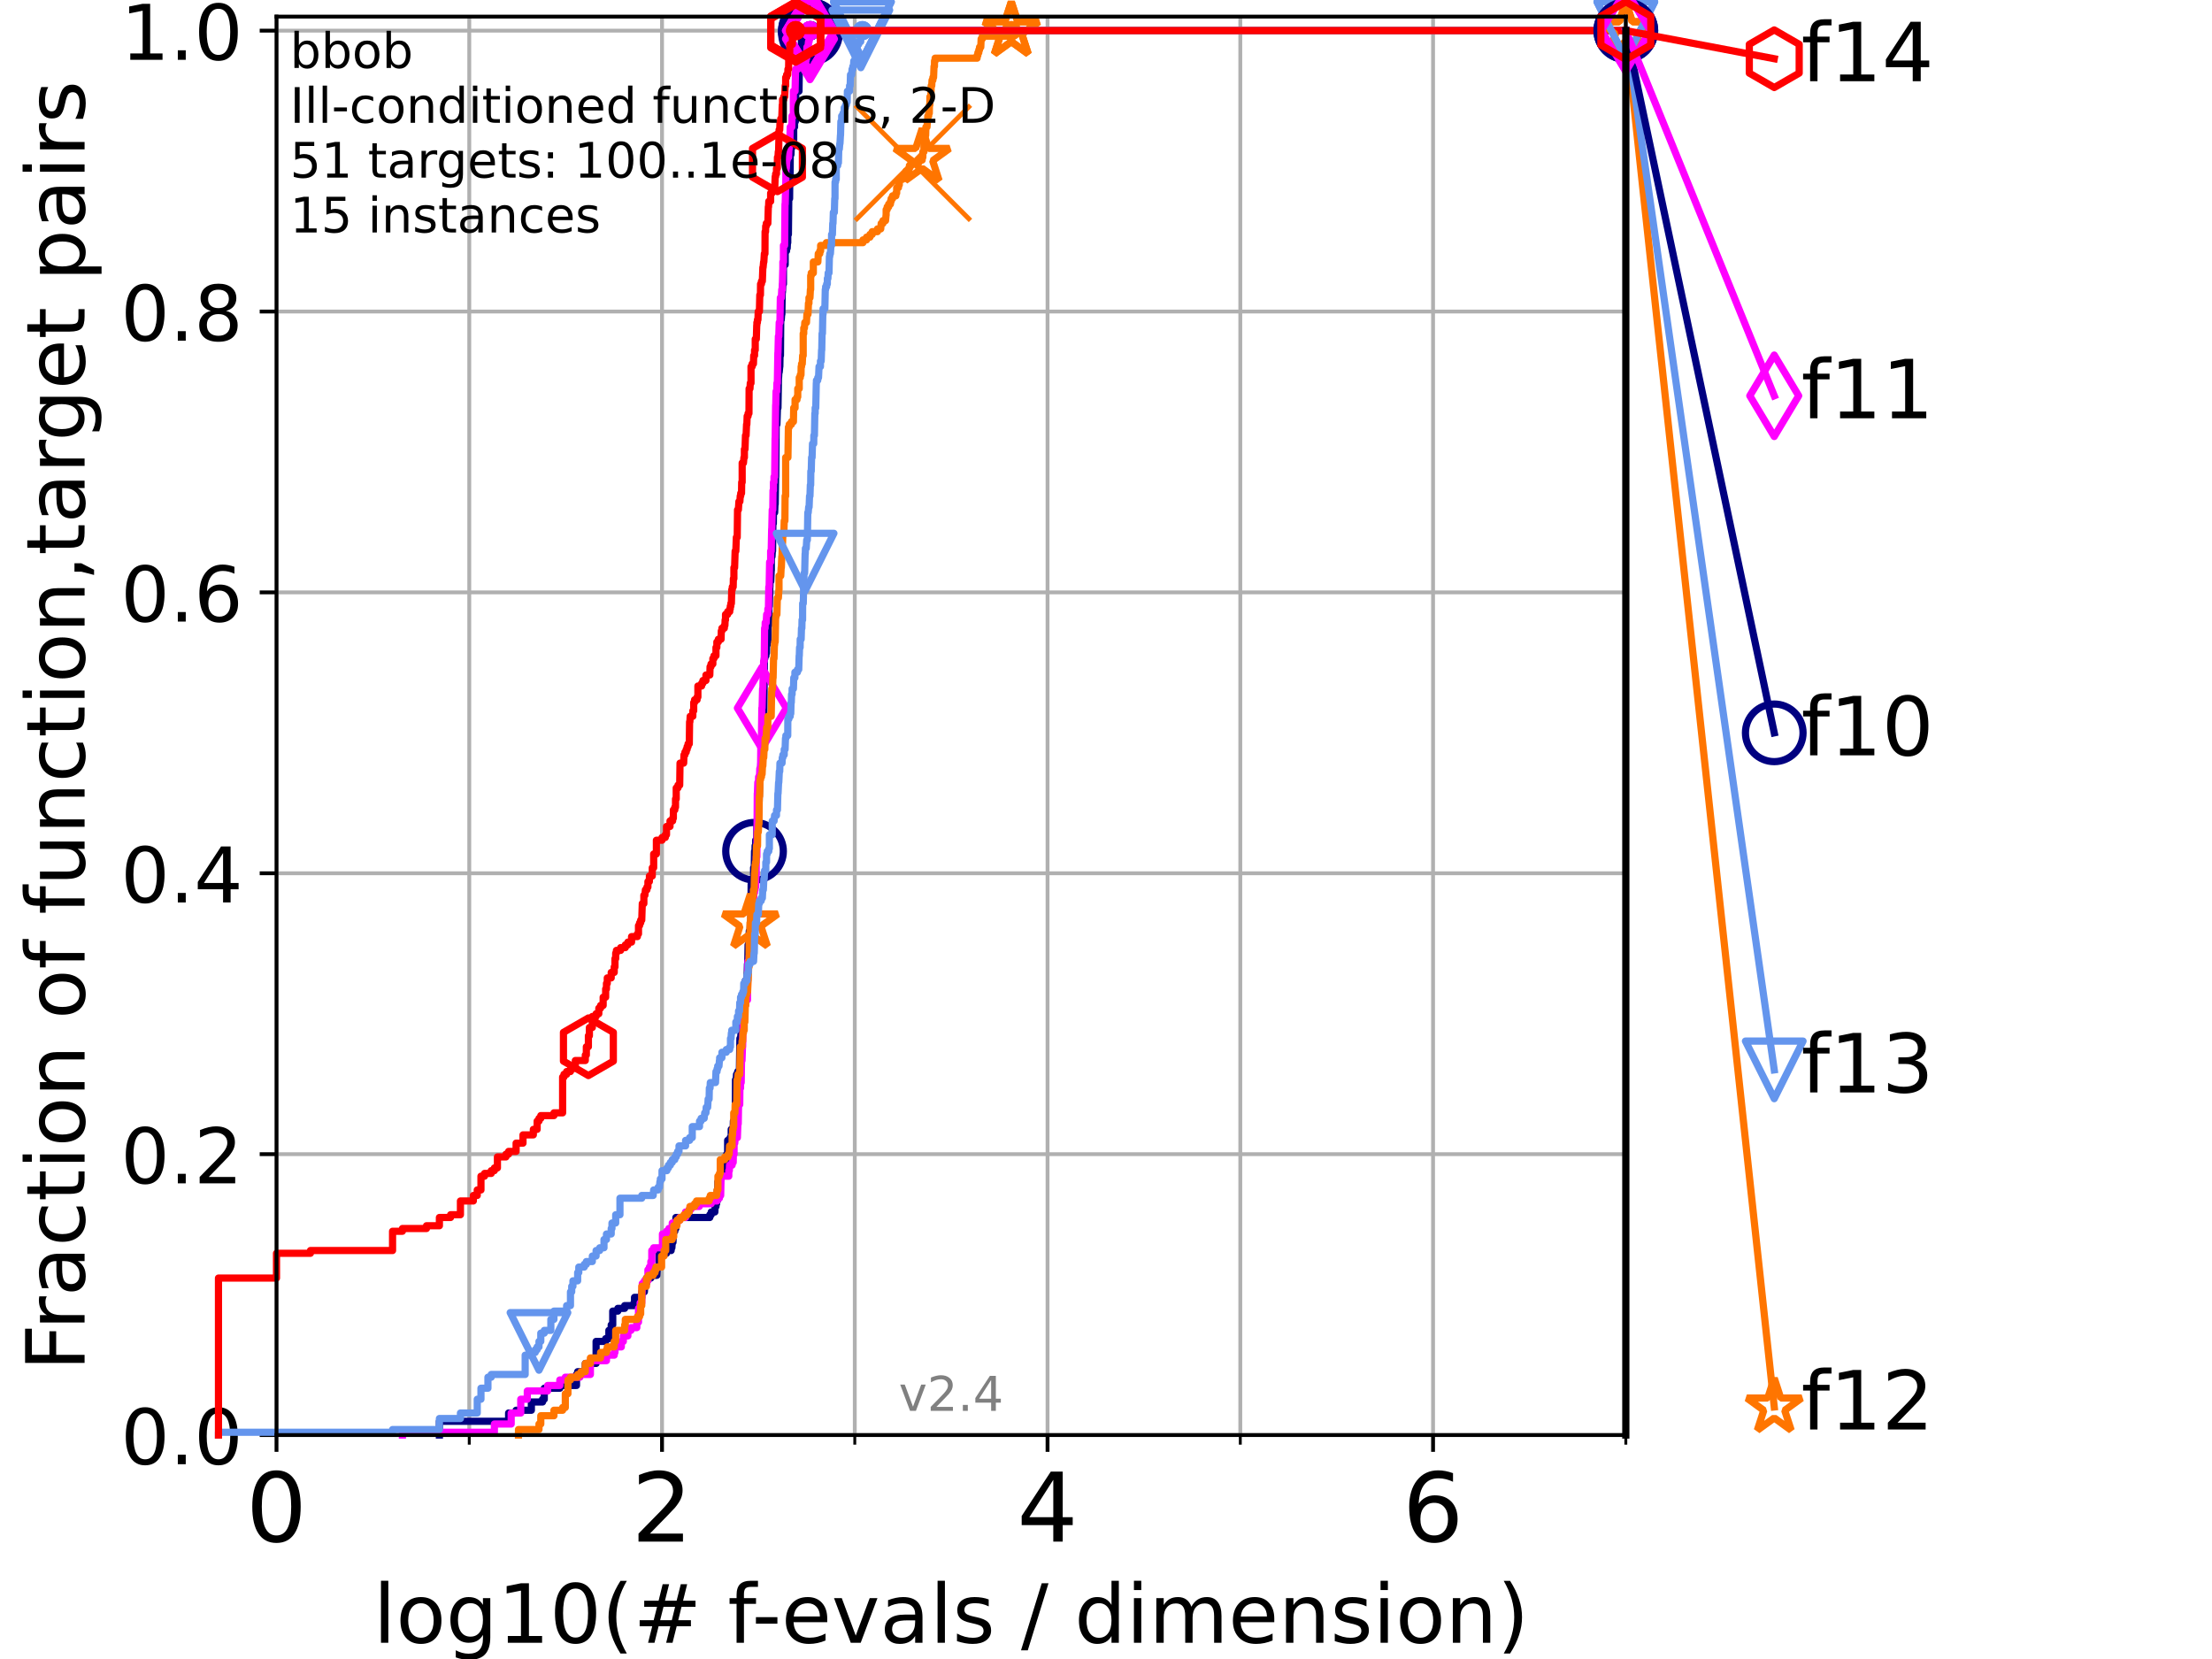 <?xml version="1.0" encoding="utf-8" standalone="no"?>
<!DOCTYPE svg PUBLIC "-//W3C//DTD SVG 1.1//EN"
  "http://www.w3.org/Graphics/SVG/1.1/DTD/svg11.dtd">
<!-- Created with matplotlib (https://matplotlib.org/) -->
<svg height="345.6pt" version="1.1" viewBox="0 0 460.8 345.6" width="460.8pt" xmlns="http://www.w3.org/2000/svg" xmlns:xlink="http://www.w3.org/1999/xlink">
 <defs>
  <style type="text/css">*{stroke-linecap:butt;stroke-linejoin:round;}</style>
 </defs>
 <g id="figure_1">
  <g id="patch_1">
   <path d="M 0 345.6 
L 460.8 345.6 
L 460.8 0 
L 0 0 
z
" style="fill:#ffffff;"/>
  </g>
  <g id="axes_1">
   <g id="patch_2">
    <path d="M 57.6 298.944 
L 338.688 298.944 
L 338.688 3.456 
L 57.6 3.456 
z
" style="fill:#ffffff;"/>
   </g>
   <g id="matplotlib.axis_1">
    <g id="xtick_1">
     <g id="line2d_1">
      <path clip-path="url(#p37605d0707)" d="M 57.6 298.944 
L 57.6 3.456 
" style="fill:none;stroke:#b0b0b0;stroke-linecap:square;stroke-width:0.8;"/>
     </g>
     <g id="line2d_2">
      <defs>
       <path d="M 0 0 
L 0 3.5 
" id="m30b980d766" style="stroke:#000000;stroke-width:0.8;"/>
      </defs>
      <g>
       <use style="stroke:#000000;stroke-width:0.8;" x="57.6" xlink:href="#m30b980d766" y="298.944"/>
      </g>
     </g>
     <g id="text_1">
      <!-- 0 -->
      <g transform="translate(51.237 321.141)scale(0.2 -0.2)">
       <defs>
        <path d="M 31.781 66.406 
Q 24.172 66.406 20.328 58.906 
Q 16.5 51.422 16.5 36.375 
Q 16.5 21.391 20.328 13.891 
Q 24.172 6.391 31.781 6.391 
Q 39.453 6.391 43.281 13.891 
Q 47.125 21.391 47.125 36.375 
Q 47.125 51.422 43.281 58.906 
Q 39.453 66.406 31.781 66.406 
z
M 31.781 74.219 
Q 44.047 74.219 50.516 64.516 
Q 56.984 54.828 56.984 36.375 
Q 56.984 17.969 50.516 8.266 
Q 44.047 -1.422 31.781 -1.422 
Q 19.531 -1.422 13.062 8.266 
Q 6.594 17.969 6.594 36.375 
Q 6.594 54.828 13.062 64.516 
Q 19.531 74.219 31.781 74.219 
z
" id="DejaVuSans-48"/>
       </defs>
       <use xlink:href="#DejaVuSans-48"/>
      </g>
     </g>
    </g>
    <g id="xtick_2">
     <g id="line2d_3">
      <path clip-path="url(#p37605d0707)" d="M 137.911 298.944 
L 137.911 3.456 
" style="fill:none;stroke:#b0b0b0;stroke-linecap:square;stroke-width:0.8;"/>
     </g>
     <g id="line2d_4">
      <g>
       <use style="stroke:#000000;stroke-width:0.8;" x="137.911" xlink:href="#m30b980d766" y="298.944"/>
      </g>
     </g>
     <g id="text_2">
      <!-- 2 -->
      <g transform="translate(131.548 321.141)scale(0.2 -0.2)">
       <defs>
        <path d="M 19.188 8.297 
L 53.609 8.297 
L 53.609 0 
L 7.328 0 
L 7.328 8.297 
Q 12.938 14.109 22.625 23.891 
Q 32.328 33.688 34.812 36.531 
Q 39.547 41.844 41.422 45.531 
Q 43.312 49.219 43.312 52.781 
Q 43.312 58.594 39.234 62.25 
Q 35.156 65.922 28.609 65.922 
Q 23.969 65.922 18.812 64.312 
Q 13.672 62.703 7.812 59.422 
L 7.812 69.391 
Q 13.766 71.781 18.938 73 
Q 24.125 74.219 28.422 74.219 
Q 39.75 74.219 46.484 68.547 
Q 53.219 62.891 53.219 53.422 
Q 53.219 48.922 51.531 44.891 
Q 49.859 40.875 45.406 35.406 
Q 44.188 33.984 37.641 27.219 
Q 31.109 20.453 19.188 8.297 
z
" id="DejaVuSans-50"/>
       </defs>
       <use xlink:href="#DejaVuSans-50"/>
      </g>
     </g>
    </g>
    <g id="xtick_3">
     <g id="line2d_5">
      <path clip-path="url(#p37605d0707)" d="M 218.222 298.944 
L 218.222 3.456 
" style="fill:none;stroke:#b0b0b0;stroke-linecap:square;stroke-width:0.8;"/>
     </g>
     <g id="line2d_6">
      <g>
       <use style="stroke:#000000;stroke-width:0.8;" x="218.222" xlink:href="#m30b980d766" y="298.944"/>
      </g>
     </g>
     <g id="text_3">
      <!-- 4 -->
      <g transform="translate(211.859 321.141)scale(0.2 -0.2)">
       <defs>
        <path d="M 37.797 64.312 
L 12.891 25.391 
L 37.797 25.391 
z
M 35.203 72.906 
L 47.609 72.906 
L 47.609 25.391 
L 58.016 25.391 
L 58.016 17.188 
L 47.609 17.188 
L 47.609 0 
L 37.797 0 
L 37.797 17.188 
L 4.891 17.188 
L 4.891 26.703 
z
" id="DejaVuSans-52"/>
       </defs>
       <use xlink:href="#DejaVuSans-52"/>
      </g>
     </g>
    </g>
    <g id="xtick_4">
     <g id="line2d_7">
      <path clip-path="url(#p37605d0707)" d="M 298.533 298.944 
L 298.533 3.456 
" style="fill:none;stroke:#b0b0b0;stroke-linecap:square;stroke-width:0.8;"/>
     </g>
     <g id="line2d_8">
      <g>
       <use style="stroke:#000000;stroke-width:0.8;" x="298.533" xlink:href="#m30b980d766" y="298.944"/>
      </g>
     </g>
     <g id="text_4">
      <!-- 6 -->
      <g transform="translate(292.17 321.141)scale(0.2 -0.2)">
       <defs>
        <path d="M 33.016 40.375 
Q 26.375 40.375 22.484 35.828 
Q 18.609 31.297 18.609 23.391 
Q 18.609 15.531 22.484 10.953 
Q 26.375 6.391 33.016 6.391 
Q 39.656 6.391 43.531 10.953 
Q 47.406 15.531 47.406 23.391 
Q 47.406 31.297 43.531 35.828 
Q 39.656 40.375 33.016 40.375 
z
M 52.594 71.297 
L 52.594 62.312 
Q 48.875 64.062 45.094 64.984 
Q 41.312 65.922 37.594 65.922 
Q 27.828 65.922 22.672 59.328 
Q 17.531 52.734 16.797 39.406 
Q 19.672 43.656 24.016 45.922 
Q 28.375 48.188 33.594 48.188 
Q 44.578 48.188 50.953 41.516 
Q 57.328 34.859 57.328 23.391 
Q 57.328 12.156 50.688 5.359 
Q 44.047 -1.422 33.016 -1.422 
Q 20.359 -1.422 13.672 8.266 
Q 6.984 17.969 6.984 36.375 
Q 6.984 53.656 15.188 63.938 
Q 23.391 74.219 37.203 74.219 
Q 40.922 74.219 44.703 73.484 
Q 48.484 72.75 52.594 71.297 
z
" id="DejaVuSans-54"/>
       </defs>
       <use xlink:href="#DejaVuSans-54"/>
      </g>
     </g>
    </g>
    <g id="xtick_5">
     <g id="line2d_9">
      <path clip-path="url(#p37605d0707)" d="M 97.755 298.944 
L 97.755 3.456 
" style="fill:none;stroke:#b0b0b0;stroke-linecap:square;stroke-width:0.8;"/>
     </g>
     <g id="line2d_10">
      <defs>
       <path d="M 0 0 
L 0 2 
" id="m5f4069f0d4" style="stroke:#000000;stroke-width:0.6;"/>
      </defs>
      <g>
       <use style="stroke:#000000;stroke-width:0.6;" x="97.755" xlink:href="#m5f4069f0d4" y="298.944"/>
      </g>
     </g>
    </g>
    <g id="xtick_6">
     <g id="line2d_11">
      <path clip-path="url(#p37605d0707)" d="M 178.066 298.944 
L 178.066 3.456 
" style="fill:none;stroke:#b0b0b0;stroke-linecap:square;stroke-width:0.8;"/>
     </g>
     <g id="line2d_12">
      <g>
       <use style="stroke:#000000;stroke-width:0.6;" x="178.066" xlink:href="#m5f4069f0d4" y="298.944"/>
      </g>
     </g>
    </g>
    <g id="xtick_7">
     <g id="line2d_13">
      <path clip-path="url(#p37605d0707)" d="M 258.377 298.944 
L 258.377 3.456 
" style="fill:none;stroke:#b0b0b0;stroke-linecap:square;stroke-width:0.8;"/>
     </g>
     <g id="line2d_14">
      <g>
       <use style="stroke:#000000;stroke-width:0.6;" x="258.377" xlink:href="#m5f4069f0d4" y="298.944"/>
      </g>
     </g>
    </g>
    <g id="xtick_8">
     <g id="line2d_15">
      <path clip-path="url(#p37605d0707)" d="M 338.688 298.944 
L 338.688 3.456 
" style="fill:none;stroke:#b0b0b0;stroke-linecap:square;stroke-width:0.8;"/>
     </g>
     <g id="line2d_16">
      <g>
       <use style="stroke:#000000;stroke-width:0.6;" x="338.688" xlink:href="#m5f4069f0d4" y="298.944"/>
      </g>
     </g>
    </g>
    <g id="text_5">
     <!-- log10(# f-evals / dimension) -->
     <g transform="translate(77.764 342.218)scale(0.17 -0.17)">
      <defs>
       <path d="M 9.422 75.984 
L 18.406 75.984 
L 18.406 0 
L 9.422 0 
z
" id="DejaVuSans-108"/>
       <path d="M 30.609 48.391 
Q 23.391 48.391 19.188 42.75 
Q 14.984 37.109 14.984 27.297 
Q 14.984 17.484 19.156 11.844 
Q 23.344 6.203 30.609 6.203 
Q 37.797 6.203 41.984 11.859 
Q 46.188 17.531 46.188 27.297 
Q 46.188 37.016 41.984 42.703 
Q 37.797 48.391 30.609 48.391 
z
M 30.609 56 
Q 42.328 56 49.016 48.375 
Q 55.719 40.766 55.719 27.297 
Q 55.719 13.875 49.016 6.219 
Q 42.328 -1.422 30.609 -1.422 
Q 18.844 -1.422 12.172 6.219 
Q 5.516 13.875 5.516 27.297 
Q 5.516 40.766 12.172 48.375 
Q 18.844 56 30.609 56 
z
" id="DejaVuSans-111"/>
       <path d="M 45.406 27.984 
Q 45.406 37.75 41.375 43.109 
Q 37.359 48.484 30.078 48.484 
Q 22.859 48.484 18.828 43.109 
Q 14.797 37.75 14.797 27.984 
Q 14.797 18.266 18.828 12.891 
Q 22.859 7.516 30.078 7.516 
Q 37.359 7.516 41.375 12.891 
Q 45.406 18.266 45.406 27.984 
z
M 54.391 6.781 
Q 54.391 -7.172 48.188 -13.984 
Q 42 -20.797 29.203 -20.797 
Q 24.469 -20.797 20.266 -20.094 
Q 16.062 -19.391 12.109 -17.922 
L 12.109 -9.188 
Q 16.062 -11.328 19.922 -12.344 
Q 23.781 -13.375 27.781 -13.375 
Q 36.625 -13.375 41.016 -8.766 
Q 45.406 -4.156 45.406 5.172 
L 45.406 9.625 
Q 42.625 4.781 38.281 2.391 
Q 33.938 0 27.875 0 
Q 17.828 0 11.672 7.656 
Q 5.516 15.328 5.516 27.984 
Q 5.516 40.672 11.672 48.328 
Q 17.828 56 27.875 56 
Q 33.938 56 38.281 53.609 
Q 42.625 51.219 45.406 46.391 
L 45.406 54.688 
L 54.391 54.688 
z
" id="DejaVuSans-103"/>
       <path d="M 12.406 8.297 
L 28.516 8.297 
L 28.516 63.922 
L 10.984 60.406 
L 10.984 69.391 
L 28.422 72.906 
L 38.281 72.906 
L 38.281 8.297 
L 54.391 8.297 
L 54.391 0 
L 12.406 0 
z
" id="DejaVuSans-49"/>
       <path d="M 31 75.875 
Q 24.469 64.656 21.281 53.656 
Q 18.109 42.672 18.109 31.391 
Q 18.109 20.125 21.312 9.062 
Q 24.516 -2 31 -13.188 
L 23.188 -13.188 
Q 15.875 -1.703 12.234 9.375 
Q 8.594 20.453 8.594 31.391 
Q 8.594 42.281 12.203 53.312 
Q 15.828 64.359 23.188 75.875 
z
" id="DejaVuSans-40"/>
       <path d="M 51.125 44 
L 36.922 44 
L 32.812 27.688 
L 47.125 27.688 
z
M 43.797 71.781 
L 38.719 51.516 
L 52.984 51.516 
L 58.109 71.781 
L 65.922 71.781 
L 60.891 51.516 
L 76.125 51.516 
L 76.125 44 
L 58.984 44 
L 54.984 27.688 
L 70.516 27.688 
L 70.516 20.219 
L 53.078 20.219 
L 48 0 
L 40.188 0 
L 45.219 20.219 
L 30.906 20.219 
L 25.875 0 
L 18.016 0 
L 23.094 20.219 
L 7.719 20.219 
L 7.719 27.688 
L 24.906 27.688 
L 29 44 
L 13.281 44 
L 13.281 51.516 
L 30.906 51.516 
L 35.891 71.781 
z
" id="DejaVuSans-35"/>
       <path id="DejaVuSans-32"/>
       <path d="M 37.109 75.984 
L 37.109 68.5 
L 28.516 68.5 
Q 23.688 68.5 21.797 66.547 
Q 19.922 64.594 19.922 59.516 
L 19.922 54.688 
L 34.719 54.688 
L 34.719 47.703 
L 19.922 47.703 
L 19.922 0 
L 10.891 0 
L 10.891 47.703 
L 2.297 47.703 
L 2.297 54.688 
L 10.891 54.688 
L 10.891 58.5 
Q 10.891 67.625 15.141 71.797 
Q 19.391 75.984 28.609 75.984 
z
" id="DejaVuSans-102"/>
       <path d="M 4.891 31.391 
L 31.203 31.391 
L 31.203 23.391 
L 4.891 23.391 
z
" id="DejaVuSans-45"/>
       <path d="M 56.203 29.594 
L 56.203 25.203 
L 14.891 25.203 
Q 15.484 15.922 20.484 11.062 
Q 25.484 6.203 34.422 6.203 
Q 39.594 6.203 44.453 7.469 
Q 49.312 8.734 54.109 11.281 
L 54.109 2.781 
Q 49.266 0.734 44.188 -0.344 
Q 39.109 -1.422 33.891 -1.422 
Q 20.797 -1.422 13.156 6.188 
Q 5.516 13.812 5.516 26.812 
Q 5.516 40.234 12.766 48.109 
Q 20.016 56 32.328 56 
Q 43.359 56 49.781 48.891 
Q 56.203 41.797 56.203 29.594 
z
M 47.219 32.234 
Q 47.125 39.594 43.094 43.984 
Q 39.062 48.391 32.422 48.391 
Q 24.906 48.391 20.391 44.141 
Q 15.875 39.891 15.188 32.172 
z
" id="DejaVuSans-101"/>
       <path d="M 2.984 54.688 
L 12.5 54.688 
L 29.594 8.797 
L 46.688 54.688 
L 56.203 54.688 
L 35.688 0 
L 23.484 0 
z
" id="DejaVuSans-118"/>
       <path d="M 34.281 27.484 
Q 23.391 27.484 19.188 25 
Q 14.984 22.516 14.984 16.5 
Q 14.984 11.719 18.141 8.906 
Q 21.297 6.109 26.703 6.109 
Q 34.188 6.109 38.703 11.406 
Q 43.219 16.703 43.219 25.484 
L 43.219 27.484 
z
M 52.203 31.203 
L 52.203 0 
L 43.219 0 
L 43.219 8.297 
Q 40.141 3.328 35.547 0.953 
Q 30.953 -1.422 24.312 -1.422 
Q 15.922 -1.422 10.953 3.297 
Q 6 8.016 6 15.922 
Q 6 25.141 12.172 29.828 
Q 18.359 34.516 30.609 34.516 
L 43.219 34.516 
L 43.219 35.406 
Q 43.219 41.609 39.141 45 
Q 35.062 48.391 27.688 48.391 
Q 23 48.391 18.547 47.266 
Q 14.109 46.141 10.016 43.891 
L 10.016 52.203 
Q 14.938 54.109 19.578 55.047 
Q 24.219 56 28.609 56 
Q 40.484 56 46.344 49.844 
Q 52.203 43.703 52.203 31.203 
z
" id="DejaVuSans-97"/>
       <path d="M 44.281 53.078 
L 44.281 44.578 
Q 40.484 46.531 36.375 47.5 
Q 32.281 48.484 27.875 48.484 
Q 21.188 48.484 17.844 46.438 
Q 14.5 44.391 14.5 40.281 
Q 14.5 37.156 16.891 35.375 
Q 19.281 33.594 26.516 31.984 
L 29.594 31.297 
Q 39.156 29.25 43.188 25.516 
Q 47.219 21.781 47.219 15.094 
Q 47.219 7.469 41.188 3.016 
Q 35.156 -1.422 24.609 -1.422 
Q 20.219 -1.422 15.453 -0.562 
Q 10.688 0.297 5.422 2 
L 5.422 11.281 
Q 10.406 8.688 15.234 7.391 
Q 20.062 6.109 24.812 6.109 
Q 31.156 6.109 34.562 8.281 
Q 37.984 10.453 37.984 14.406 
Q 37.984 18.062 35.516 20.016 
Q 33.062 21.969 24.703 23.781 
L 21.578 24.516 
Q 13.234 26.266 9.516 29.906 
Q 5.812 33.547 5.812 39.891 
Q 5.812 47.609 11.281 51.797 
Q 16.75 56 26.812 56 
Q 31.781 56 36.172 55.266 
Q 40.578 54.547 44.281 53.078 
z
" id="DejaVuSans-115"/>
       <path d="M 25.391 72.906 
L 33.688 72.906 
L 8.297 -9.281 
L 0 -9.281 
z
" id="DejaVuSans-47"/>
       <path d="M 45.406 46.391 
L 45.406 75.984 
L 54.391 75.984 
L 54.391 0 
L 45.406 0 
L 45.406 8.203 
Q 42.578 3.328 38.25 0.953 
Q 33.938 -1.422 27.875 -1.422 
Q 17.969 -1.422 11.734 6.484 
Q 5.516 14.406 5.516 27.297 
Q 5.516 40.188 11.734 48.094 
Q 17.969 56 27.875 56 
Q 33.938 56 38.25 53.625 
Q 42.578 51.266 45.406 46.391 
z
M 14.797 27.297 
Q 14.797 17.391 18.875 11.75 
Q 22.953 6.109 30.078 6.109 
Q 37.203 6.109 41.297 11.75 
Q 45.406 17.391 45.406 27.297 
Q 45.406 37.203 41.297 42.844 
Q 37.203 48.484 30.078 48.484 
Q 22.953 48.484 18.875 42.844 
Q 14.797 37.203 14.797 27.297 
z
" id="DejaVuSans-100"/>
       <path d="M 9.422 54.688 
L 18.406 54.688 
L 18.406 0 
L 9.422 0 
z
M 9.422 75.984 
L 18.406 75.984 
L 18.406 64.594 
L 9.422 64.594 
z
" id="DejaVuSans-105"/>
       <path d="M 52 44.188 
Q 55.375 50.25 60.062 53.125 
Q 64.75 56 71.094 56 
Q 79.641 56 84.281 50.016 
Q 88.922 44.047 88.922 33.016 
L 88.922 0 
L 79.891 0 
L 79.891 32.719 
Q 79.891 40.578 77.094 44.375 
Q 74.312 48.188 68.609 48.188 
Q 61.625 48.188 57.562 43.547 
Q 53.516 38.922 53.516 30.906 
L 53.516 0 
L 44.484 0 
L 44.484 32.719 
Q 44.484 40.625 41.703 44.406 
Q 38.922 48.188 33.109 48.188 
Q 26.219 48.188 22.156 43.531 
Q 18.109 38.875 18.109 30.906 
L 18.109 0 
L 9.078 0 
L 9.078 54.688 
L 18.109 54.688 
L 18.109 46.188 
Q 21.188 51.219 25.484 53.609 
Q 29.781 56 35.688 56 
Q 41.656 56 45.828 52.969 
Q 50 49.953 52 44.188 
z
" id="DejaVuSans-109"/>
       <path d="M 54.891 33.016 
L 54.891 0 
L 45.906 0 
L 45.906 32.719 
Q 45.906 40.484 42.875 44.328 
Q 39.844 48.188 33.797 48.188 
Q 26.516 48.188 22.312 43.547 
Q 18.109 38.922 18.109 30.906 
L 18.109 0 
L 9.078 0 
L 9.078 54.688 
L 18.109 54.688 
L 18.109 46.188 
Q 21.344 51.125 25.703 53.562 
Q 30.078 56 35.797 56 
Q 45.219 56 50.047 50.172 
Q 54.891 44.344 54.891 33.016 
z
" id="DejaVuSans-110"/>
       <path d="M 8.016 75.875 
L 15.828 75.875 
Q 23.141 64.359 26.781 53.312 
Q 30.422 42.281 30.422 31.391 
Q 30.422 20.453 26.781 9.375 
Q 23.141 -1.703 15.828 -13.188 
L 8.016 -13.188 
Q 14.5 -2 17.703 9.062 
Q 20.906 20.125 20.906 31.391 
Q 20.906 42.672 17.703 53.656 
Q 14.5 64.656 8.016 75.875 
z
" id="DejaVuSans-41"/>
      </defs>
      <use xlink:href="#DejaVuSans-108"/>
      <use x="27.783" xlink:href="#DejaVuSans-111"/>
      <use x="88.965" xlink:href="#DejaVuSans-103"/>
      <use x="152.441" xlink:href="#DejaVuSans-49"/>
      <use x="216.064" xlink:href="#DejaVuSans-48"/>
      <use x="279.688" xlink:href="#DejaVuSans-40"/>
      <use x="318.701" xlink:href="#DejaVuSans-35"/>
      <use x="402.49" xlink:href="#DejaVuSans-32"/>
      <use x="434.277" xlink:href="#DejaVuSans-102"/>
      <use x="463.982" xlink:href="#DejaVuSans-45"/>
      <use x="500.066" xlink:href="#DejaVuSans-101"/>
      <use x="561.59" xlink:href="#DejaVuSans-118"/>
      <use x="620.77" xlink:href="#DejaVuSans-97"/>
      <use x="682.049" xlink:href="#DejaVuSans-108"/>
      <use x="709.832" xlink:href="#DejaVuSans-115"/>
      <use x="761.932" xlink:href="#DejaVuSans-32"/>
      <use x="793.719" xlink:href="#DejaVuSans-47"/>
      <use x="827.41" xlink:href="#DejaVuSans-32"/>
      <use x="859.197" xlink:href="#DejaVuSans-100"/>
      <use x="922.674" xlink:href="#DejaVuSans-105"/>
      <use x="950.457" xlink:href="#DejaVuSans-109"/>
      <use x="1047.869" xlink:href="#DejaVuSans-101"/>
      <use x="1109.393" xlink:href="#DejaVuSans-110"/>
      <use x="1172.771" xlink:href="#DejaVuSans-115"/>
      <use x="1224.871" xlink:href="#DejaVuSans-105"/>
      <use x="1252.654" xlink:href="#DejaVuSans-111"/>
      <use x="1313.836" xlink:href="#DejaVuSans-110"/>
      <use x="1377.215" xlink:href="#DejaVuSans-41"/>
     </g>
    </g>
   </g>
   <g id="matplotlib.axis_2">
    <g id="ytick_1">
     <g id="line2d_17">
      <path clip-path="url(#p37605d0707)" d="M 57.6 298.944 
L 338.688 298.944 
" style="fill:none;stroke:#b0b0b0;stroke-linecap:square;stroke-width:0.8;"/>
     </g>
     <g id="line2d_18">
      <defs>
       <path d="M 0 0 
L -3.5 0 
" id="m67b49cf46d" style="stroke:#000000;stroke-width:0.8;"/>
      </defs>
      <g>
       <use style="stroke:#000000;stroke-width:0.8;" x="57.6" xlink:href="#m67b49cf46d" y="298.944"/>
      </g>
     </g>
     <g id="text_6">
      <!-- 0.0 -->
      <g transform="translate(25.155 305.023)scale(0.16 -0.16)">
       <defs>
        <path d="M 10.688 12.406 
L 21 12.406 
L 21 0 
L 10.688 0 
z
" id="DejaVuSans-46"/>
       </defs>
       <use xlink:href="#DejaVuSans-48"/>
       <use x="63.623" xlink:href="#DejaVuSans-46"/>
       <use x="95.41" xlink:href="#DejaVuSans-48"/>
      </g>
     </g>
    </g>
    <g id="ytick_2">
     <g id="line2d_19">
      <path clip-path="url(#p37605d0707)" d="M 57.6 240.432 
L 338.688 240.432 
" style="fill:none;stroke:#b0b0b0;stroke-linecap:square;stroke-width:0.8;"/>
     </g>
     <g id="line2d_20">
      <g>
       <use style="stroke:#000000;stroke-width:0.8;" x="57.6" xlink:href="#m67b49cf46d" y="240.432"/>
      </g>
     </g>
     <g id="text_7">
      <!-- 0.2 -->
      <g transform="translate(25.155 246.51)scale(0.16 -0.16)">
       <use xlink:href="#DejaVuSans-48"/>
       <use x="63.623" xlink:href="#DejaVuSans-46"/>
       <use x="95.41" xlink:href="#DejaVuSans-50"/>
      </g>
     </g>
    </g>
    <g id="ytick_3">
     <g id="line2d_21">
      <path clip-path="url(#p37605d0707)" d="M 57.6 181.919 
L 338.688 181.919 
" style="fill:none;stroke:#b0b0b0;stroke-linecap:square;stroke-width:0.8;"/>
     </g>
     <g id="line2d_22">
      <g>
       <use style="stroke:#000000;stroke-width:0.8;" x="57.6" xlink:href="#m67b49cf46d" y="181.919"/>
      </g>
     </g>
     <g id="text_8">
      <!-- 0.4 -->
      <g transform="translate(25.155 187.998)scale(0.16 -0.16)">
       <use xlink:href="#DejaVuSans-48"/>
       <use x="63.623" xlink:href="#DejaVuSans-46"/>
       <use x="95.41" xlink:href="#DejaVuSans-52"/>
      </g>
     </g>
    </g>
    <g id="ytick_4">
     <g id="line2d_23">
      <path clip-path="url(#p37605d0707)" d="M 57.6 123.407 
L 338.688 123.407 
" style="fill:none;stroke:#b0b0b0;stroke-linecap:square;stroke-width:0.8;"/>
     </g>
     <g id="line2d_24">
      <g>
       <use style="stroke:#000000;stroke-width:0.8;" x="57.6" xlink:href="#m67b49cf46d" y="123.407"/>
      </g>
     </g>
     <g id="text_9">
      <!-- 0.6 -->
      <g transform="translate(25.155 129.485)scale(0.16 -0.16)">
       <use xlink:href="#DejaVuSans-48"/>
       <use x="63.623" xlink:href="#DejaVuSans-46"/>
       <use x="95.41" xlink:href="#DejaVuSans-54"/>
      </g>
     </g>
    </g>
    <g id="ytick_5">
     <g id="line2d_25">
      <path clip-path="url(#p37605d0707)" d="M 57.6 64.894 
L 338.688 64.894 
" style="fill:none;stroke:#b0b0b0;stroke-linecap:square;stroke-width:0.8;"/>
     </g>
     <g id="line2d_26">
      <g>
       <use style="stroke:#000000;stroke-width:0.8;" x="57.6" xlink:href="#m67b49cf46d" y="64.894"/>
      </g>
     </g>
     <g id="text_10">
      <!-- 0.8 -->
      <g transform="translate(25.155 70.973)scale(0.16 -0.16)">
       <defs>
        <path d="M 31.781 34.625 
Q 24.75 34.625 20.719 30.859 
Q 16.703 27.094 16.703 20.516 
Q 16.703 13.922 20.719 10.156 
Q 24.75 6.391 31.781 6.391 
Q 38.812 6.391 42.859 10.172 
Q 46.922 13.969 46.922 20.516 
Q 46.922 27.094 42.891 30.859 
Q 38.875 34.625 31.781 34.625 
z
M 21.922 38.812 
Q 15.578 40.375 12.031 44.719 
Q 8.5 49.078 8.5 55.328 
Q 8.5 64.062 14.719 69.141 
Q 20.953 74.219 31.781 74.219 
Q 42.672 74.219 48.875 69.141 
Q 55.078 64.062 55.078 55.328 
Q 55.078 49.078 51.531 44.719 
Q 48 40.375 41.703 38.812 
Q 48.828 37.156 52.797 32.312 
Q 56.781 27.484 56.781 20.516 
Q 56.781 9.906 50.312 4.234 
Q 43.844 -1.422 31.781 -1.422 
Q 19.734 -1.422 13.25 4.234 
Q 6.781 9.906 6.781 20.516 
Q 6.781 27.484 10.781 32.312 
Q 14.797 37.156 21.922 38.812 
z
M 18.312 54.391 
Q 18.312 48.734 21.844 45.562 
Q 25.391 42.391 31.781 42.391 
Q 38.141 42.391 41.719 45.562 
Q 45.312 48.734 45.312 54.391 
Q 45.312 60.062 41.719 63.234 
Q 38.141 66.406 31.781 66.406 
Q 25.391 66.406 21.844 63.234 
Q 18.312 60.062 18.312 54.391 
z
" id="DejaVuSans-56"/>
       </defs>
       <use xlink:href="#DejaVuSans-48"/>
       <use x="63.623" xlink:href="#DejaVuSans-46"/>
       <use x="95.41" xlink:href="#DejaVuSans-56"/>
      </g>
     </g>
    </g>
    <g id="ytick_6">
     <g id="line2d_27">
      <path clip-path="url(#p37605d0707)" d="M 57.6 6.382 
L 338.688 6.382 
" style="fill:none;stroke:#b0b0b0;stroke-linecap:square;stroke-width:0.8;"/>
     </g>
     <g id="line2d_28">
      <g>
       <use style="stroke:#000000;stroke-width:0.8;" x="57.6" xlink:href="#m67b49cf46d" y="6.382"/>
      </g>
     </g>
     <g id="text_11">
      <!-- 1.0 -->
      <g transform="translate(25.155 12.46)scale(0.16 -0.16)">
       <use xlink:href="#DejaVuSans-49"/>
       <use x="63.623" xlink:href="#DejaVuSans-46"/>
       <use x="95.41" xlink:href="#DejaVuSans-48"/>
      </g>
     </g>
    </g>
    <g id="text_12">
     <!-- Fraction of function,target pairs -->
     <g transform="translate(17.62 285.585)rotate(-90)scale(0.17 -0.17)">
      <defs>
       <path d="M 9.812 72.906 
L 51.703 72.906 
L 51.703 64.594 
L 19.672 64.594 
L 19.672 43.109 
L 48.578 43.109 
L 48.578 34.812 
L 19.672 34.812 
L 19.672 0 
L 9.812 0 
z
" id="DejaVuSans-70"/>
       <path d="M 41.109 46.297 
Q 39.594 47.172 37.812 47.578 
Q 36.031 48 33.891 48 
Q 26.266 48 22.188 43.047 
Q 18.109 38.094 18.109 28.812 
L 18.109 0 
L 9.078 0 
L 9.078 54.688 
L 18.109 54.688 
L 18.109 46.188 
Q 20.953 51.172 25.484 53.578 
Q 30.031 56 36.531 56 
Q 37.453 56 38.578 55.875 
Q 39.703 55.766 41.062 55.516 
z
" id="DejaVuSans-114"/>
       <path d="M 48.781 52.594 
L 48.781 44.188 
Q 44.969 46.297 41.141 47.344 
Q 37.312 48.391 33.406 48.391 
Q 24.656 48.391 19.812 42.844 
Q 14.984 37.312 14.984 27.297 
Q 14.984 17.281 19.812 11.734 
Q 24.656 6.203 33.406 6.203 
Q 37.312 6.203 41.141 7.25 
Q 44.969 8.297 48.781 10.406 
L 48.781 2.094 
Q 45.016 0.344 40.984 -0.531 
Q 36.969 -1.422 32.422 -1.422 
Q 20.062 -1.422 12.781 6.344 
Q 5.516 14.109 5.516 27.297 
Q 5.516 40.672 12.859 48.328 
Q 20.219 56 33.016 56 
Q 37.156 56 41.109 55.141 
Q 45.062 54.297 48.781 52.594 
z
" id="DejaVuSans-99"/>
       <path d="M 18.312 70.219 
L 18.312 54.688 
L 36.812 54.688 
L 36.812 47.703 
L 18.312 47.703 
L 18.312 18.016 
Q 18.312 11.328 20.141 9.422 
Q 21.969 7.516 27.594 7.516 
L 36.812 7.516 
L 36.812 0 
L 27.594 0 
Q 17.188 0 13.234 3.875 
Q 9.281 7.766 9.281 18.016 
L 9.281 47.703 
L 2.688 47.703 
L 2.688 54.688 
L 9.281 54.688 
L 9.281 70.219 
z
" id="DejaVuSans-116"/>
       <path d="M 8.5 21.578 
L 8.5 54.688 
L 17.484 54.688 
L 17.484 21.922 
Q 17.484 14.156 20.5 10.266 
Q 23.531 6.391 29.594 6.391 
Q 36.859 6.391 41.078 11.031 
Q 45.312 15.672 45.312 23.688 
L 45.312 54.688 
L 54.297 54.688 
L 54.297 0 
L 45.312 0 
L 45.312 8.406 
Q 42.047 3.422 37.719 1 
Q 33.406 -1.422 27.688 -1.422 
Q 18.266 -1.422 13.375 4.438 
Q 8.5 10.297 8.5 21.578 
z
M 31.109 56 
z
" id="DejaVuSans-117"/>
       <path d="M 11.719 12.406 
L 22.016 12.406 
L 22.016 4 
L 14.016 -11.625 
L 7.719 -11.625 
L 11.719 4 
z
" id="DejaVuSans-44"/>
       <path d="M 18.109 8.203 
L 18.109 -20.797 
L 9.078 -20.797 
L 9.078 54.688 
L 18.109 54.688 
L 18.109 46.391 
Q 20.953 51.266 25.266 53.625 
Q 29.594 56 35.594 56 
Q 45.562 56 51.781 48.094 
Q 58.016 40.188 58.016 27.297 
Q 58.016 14.406 51.781 6.484 
Q 45.562 -1.422 35.594 -1.422 
Q 29.594 -1.422 25.266 0.953 
Q 20.953 3.328 18.109 8.203 
z
M 48.688 27.297 
Q 48.688 37.203 44.609 42.844 
Q 40.531 48.484 33.406 48.484 
Q 26.266 48.484 22.188 42.844 
Q 18.109 37.203 18.109 27.297 
Q 18.109 17.391 22.188 11.75 
Q 26.266 6.109 33.406 6.109 
Q 40.531 6.109 44.609 11.75 
Q 48.688 17.391 48.688 27.297 
z
" id="DejaVuSans-112"/>
      </defs>
      <use xlink:href="#DejaVuSans-70"/>
      <use x="50.27" xlink:href="#DejaVuSans-114"/>
      <use x="91.383" xlink:href="#DejaVuSans-97"/>
      <use x="152.662" xlink:href="#DejaVuSans-99"/>
      <use x="207.643" xlink:href="#DejaVuSans-116"/>
      <use x="246.852" xlink:href="#DejaVuSans-105"/>
      <use x="274.635" xlink:href="#DejaVuSans-111"/>
      <use x="335.816" xlink:href="#DejaVuSans-110"/>
      <use x="399.195" xlink:href="#DejaVuSans-32"/>
      <use x="430.982" xlink:href="#DejaVuSans-111"/>
      <use x="492.164" xlink:href="#DejaVuSans-102"/>
      <use x="527.369" xlink:href="#DejaVuSans-32"/>
      <use x="559.156" xlink:href="#DejaVuSans-102"/>
      <use x="594.361" xlink:href="#DejaVuSans-117"/>
      <use x="657.74" xlink:href="#DejaVuSans-110"/>
      <use x="721.119" xlink:href="#DejaVuSans-99"/>
      <use x="776.1" xlink:href="#DejaVuSans-116"/>
      <use x="815.309" xlink:href="#DejaVuSans-105"/>
      <use x="843.092" xlink:href="#DejaVuSans-111"/>
      <use x="904.273" xlink:href="#DejaVuSans-110"/>
      <use x="967.652" xlink:href="#DejaVuSans-44"/>
      <use x="999.439" xlink:href="#DejaVuSans-116"/>
      <use x="1038.648" xlink:href="#DejaVuSans-97"/>
      <use x="1099.928" xlink:href="#DejaVuSans-114"/>
      <use x="1139.291" xlink:href="#DejaVuSans-103"/>
      <use x="1202.768" xlink:href="#DejaVuSans-101"/>
      <use x="1264.291" xlink:href="#DejaVuSans-116"/>
      <use x="1303.5" xlink:href="#DejaVuSans-32"/>
      <use x="1335.287" xlink:href="#DejaVuSans-112"/>
      <use x="1398.764" xlink:href="#DejaVuSans-97"/>
      <use x="1460.043" xlink:href="#DejaVuSans-105"/>
      <use x="1487.826" xlink:href="#DejaVuSans-114"/>
      <use x="1528.939" xlink:href="#DejaVuSans-115"/>
     </g>
    </g>
   </g>
   <g id="line2d_29">
    <defs>
     <path d="M 0 1.5 
C 0.398 1.5 0.779 1.342 1.061 1.061 
C 1.342 0.779 1.5 0.398 1.5 0 
C 1.5 -0.398 1.342 -0.779 1.061 -1.061 
C 0.779 -1.342 0.398 -1.5 0 -1.5 
C -0.398 -1.5 -0.779 -1.342 -1.061 -1.061 
C -1.342 -0.779 -1.5 -0.398 -1.5 0 
C -1.5 0.398 -1.342 0.779 -1.061 1.061 
C -0.779 1.342 -0.398 1.5 0 1.5 
z
" id="m32ffe1a75b" style="stroke:#000080;"/>
    </defs>
    <g>
     <use style="fill:#000080;stroke:#000080;" x="168.835" xlink:href="#m32ffe1a75b" y="6.382"/>
     <use style="fill:#000080;stroke:#000080;" x="168.835" xlink:href="#m32ffe1a75b" y="6.382"/>
    </g>
   </g>
   <g id="line2d_30">
    <path d="M 91.535 298.944 
L 91.535 296.076 
L 105.952 296.076 
L 105.952 294.355 
L 107.515 294.355 
L 107.515 293.781 
L 110.694 293.781 
L 110.694 292.06 
L 113.023 292.06 
L 113.023 291.487 
L 113.383 291.487 
L 113.383 289.192 
L 116.621 289.192 
L 116.621 288.618 
L 120.094 288.618 
L 120.094 286.324 
L 120.335 286.324 
L 120.335 285.75 
L 121.931 285.75 
L 121.931 284.029 
L 124.178 284.029 
L 124.178 279.44 
L 126.168 279.44 
L 126.168 278.866 
L 126.839 278.866 
L 126.839 277.145 
L 127.326 277.145 
L 127.326 275.998 
L 127.643 275.998 
L 127.643 273.13 
L 128.709 273.13 
L 128.709 272.556 
L 130.128 272.556 
L 130.128 271.982 
L 132.06 271.982 
L 132.06 271.409 
L 132.182 271.409 
L 132.182 270.261 
L 133.689 270.261 
L 133.689 269.114 
L 134.236 269.114 
L 134.343 267.393 
L 134.661 267.393 
L 134.661 266.246 
L 135.582 266.246 
L 135.582 265.672 
L 136.832 265.672 
L 136.924 263.951 
L 137.29 263.951 
L 137.29 261.083 
L 138.845 261.083 
L 138.845 260.509 
L 139.809 260.509 
L 139.809 259.936 
L 139.965 259.936 
L 140.042 258.788 
L 140.196 258.788 
L 140.272 256.494 
L 140.574 256.494 
L 140.574 255.92 
L 140.797 255.92 
L 140.797 253.626 
L 147.868 253.626 
L 147.868 253.052 
L 148.161 253.052 
L 148.161 252.478 
L 148.92 252.478 
L 148.966 251.331 
L 149.15 251.331 
L 149.15 250.757 
L 149.287 250.757 
L 149.287 250.184 
L 149.423 250.184 
L 149.423 247.889 
L 149.557 247.889 
L 149.557 246.168 
L 149.868 246.168 
L 149.868 245.594 
L 150.129 245.594 
L 150.129 245.021 
L 150.344 245.021 
L 150.344 244.447 
L 150.472 244.447 
L 150.472 243.873 
L 150.725 243.873 
L 150.725 243.3 
L 151.179 243.3 
L 151.179 242.152 
L 151.341 242.152 
L 151.381 240.432 
L 151.582 240.432 
L 151.582 237.563 
L 152.092 237.563 
L 152.092 236.99 
L 152.322 236.99 
L 152.322 235.269 
L 152.737 235.269 
L 152.774 233.548 
L 152.996 233.548 
L 152.996 231.827 
L 153.178 231.827 
L 153.215 224.943 
L 153.359 224.943 
L 153.431 223.796 
L 153.68 223.796 
L 153.68 223.222 
L 154.029 223.222 
L 154.133 216.338 
L 154.27 216.338 
L 154.372 215.191 
L 154.473 215.191 
L 154.473 211.175 
L 154.608 211.175 
L 154.608 210.028 
L 154.741 210.028 
L 154.741 209.454 
L 155.005 209.454 
L 155.038 207.16 
L 155.168 207.16 
L 155.265 204.291 
L 155.616 204.291 
L 155.71 200.85 
L 155.773 200.85 
L 155.836 196.834 
L 156.022 196.834 
L 156.083 193.966 
L 156.236 193.966 
L 156.328 192.245 
L 156.418 192.245 
L 156.479 184.214 
L 156.806 184.214 
L 156.806 183.066 
L 156.982 183.066 
L 156.982 180.772 
L 157.128 180.772 
L 157.186 177.33 
L 157.272 177.33 
L 157.301 176.183 
L 157.415 176.183 
L 157.415 175.035 
L 157.642 175.035 
L 157.67 171.593 
L 157.782 171.593 
L 157.865 169.299 
L 157.948 169.299 
L 157.976 167.004 
L 158.141 167.004 
L 158.25 162.415 
L 158.277 162.415 
L 158.331 161.268 
L 158.412 161.268 
L 158.519 158.973 
L 158.758 158.973 
L 158.837 155.531 
L 158.89 155.531 
L 158.994 149.221 
L 159.124 149.221 
L 159.227 137.174 
L 159.329 137.174 
L 159.329 136.601 
L 159.558 136.601 
L 159.558 136.027 
L 159.683 136.027 
L 159.708 134.306 
L 159.833 134.306 
L 159.833 133.732 
L 159.956 133.732 
L 160.006 130.29 
L 160.128 130.29 
L 160.201 126.275 
L 160.274 126.275 
L 160.37 122.259 
L 160.394 122.259 
L 160.418 121.112 
L 160.561 121.112 
L 160.656 118.817 
L 160.68 118.817 
L 160.68 115.949 
L 160.821 115.949 
L 160.891 114.802 
L 160.938 114.802 
L 161.008 109.065 
L 161.1 109.065 
L 161.123 106.771 
L 161.375 106.771 
L 161.443 105.05 
L 161.488 105.05 
L 161.578 99.313 
L 161.601 99.313 
L 161.69 88.414 
L 161.845 88.414 
L 161.956 84.972 
L 162.065 84.972 
L 162.174 78.662 
L 162.195 78.662 
L 162.26 77.514 
L 162.325 77.514 
L 162.432 76.367 
L 162.454 76.367 
L 162.496 74.073 
L 162.581 74.073 
L 162.645 66.615 
L 162.75 66.615 
L 162.834 65.468 
L 162.875 65.468 
L 162.958 60.879 
L 163 60.879 
L 163.082 59.158 
L 163.206 59.158 
L 163.206 55.142 
L 163.57 55.142 
L 163.57 52.274 
L 163.848 52.274 
L 163.848 51.7 
L 163.985 51.7 
L 164.044 50.553 
L 164.102 50.553 
L 164.102 48.832 
L 164.238 48.832 
L 164.314 41.374 
L 164.486 41.374 
L 164.524 36.785 
L 164.6 36.785 
L 164.619 32.196 
L 164.769 32.196 
L 164.843 30.475 
L 165.212 30.475 
L 165.212 29.328 
L 165.339 29.328 
L 165.339 26.459 
L 165.519 26.459 
L 165.519 25.312 
L 165.697 25.312 
L 165.785 19.002 
L 166.443 19.002 
L 166.545 12.118 
L 166.895 12.118 
L 166.962 8.103 
L 168.491 8.103 
L 168.491 6.955 
L 168.835 6.955 
L 168.835 6.382 
L 338.688 6.382 
L 338.688 6.382 
" style="fill:none;stroke:#000080;stroke-linecap:square;stroke-width:1.5;"/>
   </g>
   <g id="line2d_31">
    <defs>
     <path d="M 0 6 
C 1.591 6 3.117 5.368 4.243 4.243 
C 5.368 3.117 6 1.591 6 0 
C 6 -1.591 5.368 -3.117 4.243 -4.243 
C 3.117 -5.368 1.591 -6 0 -6 
C -1.591 -6 -3.117 -5.368 -4.243 -4.243 
C -5.368 -3.117 -6 -1.591 -6 0 
C -6 1.591 -5.368 3.117 -4.243 4.243 
C -3.117 5.368 -1.591 6 0 6 
z
" id="m2f7cad4b59" style="stroke:#000080;stroke-width:1.5;"/>
    </defs>
    <g>
     <use style="fill-opacity:0;stroke:#000080;stroke-width:1.5;" x="157.186" xlink:href="#m2f7cad4b59" y="177.33"/>
     <use style="fill-opacity:0;stroke:#000080;stroke-width:1.5;" x="168.835" xlink:href="#m2f7cad4b59" y="6.955"/>
     <use style="fill-opacity:0;stroke:#000080;stroke-width:1.5;" x="168.835" xlink:href="#m2f7cad4b59" y="6.382"/>
     <use style="fill-opacity:0;stroke:#000080;stroke-width:1.5;" x="168.835" xlink:href="#m2f7cad4b59" y="6.382"/>
     <use style="fill-opacity:0;stroke:#000080;stroke-width:1.5;" x="338.688" xlink:href="#m2f7cad4b59" y="6.382"/>
    </g>
   </g>
   <g id="line2d_32">
    <path style="fill:none;stroke:#000080;stroke-linecap:square;stroke-width:1.5;"/>
    <g/>
   </g>
   <g id="line2d_33">
    <defs>
     <path d="M 0 1.5 
C 0.398 1.5 0.779 1.342 1.061 1.061 
C 1.342 0.779 1.5 0.398 1.5 0 
C 1.5 -0.398 1.342 -0.779 1.061 -1.061 
C 0.779 -1.342 0.398 -1.5 0 -1.5 
C -0.398 -1.5 -0.779 -1.342 -1.061 -1.061 
C -1.342 -0.779 -1.5 -0.398 -1.5 0 
C -1.5 0.398 -1.342 0.779 -1.061 1.061 
C -0.779 1.342 -0.398 1.5 0 1.5 
z
" id="mf112111b37" style="stroke:#ff00ff;"/>
    </defs>
    <g>
     <use style="fill:#ff00ff;stroke:#ff00ff;" x="168.731" xlink:href="#mf112111b37" y="6.382"/>
     <use style="fill:#ff00ff;stroke:#ff00ff;" x="168.731" xlink:href="#mf112111b37" y="6.382"/>
    </g>
   </g>
   <g id="line2d_34">
    <path d="M 83.83 298.944 
L 83.83 298.37 
L 102.989 298.37 
L 102.989 296.649 
L 106.489 296.649 
L 106.489 294.355 
L 108.484 294.355 
L 108.484 291.487 
L 109.843 291.487 
L 109.843 289.766 
L 114.08 289.766 
L 114.08 288.618 
L 116.621 288.618 
L 116.621 287.471 
L 117.765 287.471 
L 117.765 286.897 
L 120.806 286.897 
L 120.806 286.324 
L 122.989 286.324 
L 122.989 283.455 
L 126.338 283.455 
L 126.338 282.308 
L 127.954 282.308 
L 127.954 281.734 
L 128.108 281.734 
L 128.108 280.587 
L 129.433 280.587 
L 129.433 279.44 
L 129.853 279.44 
L 129.853 278.293 
L 130.796 278.293 
L 130.796 277.145 
L 131.44 277.145 
L 131.44 276.572 
L 132.66 276.572 
L 132.66 275.424 
L 133.01 275.424 
L 133.01 272.556 
L 133.353 272.556 
L 133.353 271.409 
L 133.689 271.409 
L 133.8 267.393 
L 134.236 267.393 
L 134.236 266.82 
L 134.974 266.82 
L 134.974 264.525 
L 135.281 264.525 
L 135.281 263.951 
L 135.582 263.951 
L 135.582 262.804 
L 135.78 262.804 
L 135.78 260.509 
L 136.17 260.509 
L 136.17 259.936 
L 137.998 259.936 
L 137.998 257.067 
L 138.845 257.067 
L 138.845 256.494 
L 139.334 256.494 
L 139.334 255.92 
L 140.042 255.92 
L 140.042 254.773 
L 141.09 254.773 
L 141.09 254.199 
L 141.592 254.199 
L 141.592 253.626 
L 142.818 253.626 
L 142.818 252.478 
L 143.591 252.478 
L 143.591 251.905 
L 143.965 251.905 
L 143.965 251.331 
L 145.666 251.331 
L 145.666 250.757 
L 148.161 250.757 
L 148.161 250.184 
L 149.378 250.184 
L 149.378 249.61 
L 149.868 249.61 
L 149.868 249.036 
L 150.129 249.036 
L 150.215 245.021 
L 151.819 245.021 
L 151.819 243.873 
L 151.936 243.873 
L 151.975 242.726 
L 152.512 242.726 
L 152.512 242.152 
L 152.737 242.152 
L 152.774 240.432 
L 152.922 240.432 
L 152.922 238.137 
L 153.069 238.137 
L 153.142 236.99 
L 153.609 236.99 
L 153.715 234.121 
L 153.785 234.121 
L 153.855 230.106 
L 154.098 230.106 
L 154.133 226.664 
L 154.27 226.664 
L 154.27 225.517 
L 154.406 225.517 
L 154.473 220.927 
L 154.574 220.927 
L 154.675 218.059 
L 154.708 218.059 
L 154.807 212.323 
L 154.939 212.323 
L 154.939 210.602 
L 155.103 210.602 
L 155.135 209.454 
L 155.265 209.454 
L 155.265 208.307 
L 155.71 208.307 
L 155.804 200.276 
L 156.022 200.276 
L 156.083 199.129 
L 156.175 199.129 
L 156.175 197.981 
L 156.297 197.981 
L 156.358 196.26 
L 156.509 196.26 
L 156.599 193.966 
L 156.688 193.966 
L 156.747 189.95 
L 156.982 189.95 
L 157.041 185.935 
L 157.186 185.935 
L 157.186 185.361 
L 157.301 185.361 
L 157.301 184.787 
L 157.415 184.787 
L 157.472 182.493 
L 157.529 182.493 
L 157.557 178.477 
L 157.67 178.477 
L 157.754 165.283 
L 157.782 165.283 
L 157.865 162.989 
L 158.004 162.989 
L 158.031 161.841 
L 158.223 161.841 
L 158.277 160.12 
L 158.439 160.12 
L 158.493 155.531 
L 158.599 155.531 
L 158.706 147.5 
L 158.758 147.5 
L 158.864 143.484 
L 158.916 143.484 
L 158.968 141.19 
L 159.046 141.19 
L 159.072 137.748 
L 159.201 137.748 
L 159.278 130.864 
L 159.38 130.864 
L 159.406 129.717 
L 159.608 129.717 
L 159.708 127.996 
L 159.956 127.996 
L 159.956 126.848 
L 160.079 126.848 
L 160.152 122.259 
L 160.225 122.259 
L 160.322 117.096 
L 160.538 117.096 
L 160.538 114.802 
L 160.656 114.802 
L 160.751 110.213 
L 160.774 110.213 
L 160.868 106.197 
L 160.985 106.197 
L 161.031 102.181 
L 161.123 102.181 
L 161.123 100.461 
L 161.238 100.461 
L 161.238 99.313 
L 161.375 99.313 
L 161.466 91.282 
L 161.488 91.282 
L 161.578 84.398 
L 161.601 84.398 
L 161.668 81.53 
L 161.801 81.53 
L 161.845 79.809 
L 161.934 79.809 
L 162.043 73.499 
L 162.065 73.499 
L 162.152 70.057 
L 162.239 70.057 
L 162.325 67.189 
L 162.475 67.189 
L 162.56 62.026 
L 162.771 62.026 
L 162.854 60.305 
L 162.958 60.305 
L 163.062 56.289 
L 163.082 56.289 
L 163.082 54.568 
L 163.206 54.568 
L 163.206 51.126 
L 163.449 51.126 
L 163.53 42.522 
L 163.57 42.522 
L 163.67 38.506 
L 163.689 38.506 
L 163.729 35.064 
L 163.808 35.064 
L 163.907 33.343 
L 163.985 33.343 
L 163.985 32.77 
L 164.276 32.77 
L 164.334 31.049 
L 164.391 31.049 
L 164.391 29.901 
L 164.524 29.901 
L 164.619 26.459 
L 164.936 26.459 
L 164.992 24.165 
L 165.266 24.165 
L 165.266 19.002 
L 165.626 19.002 
L 165.732 14.413 
L 166.186 14.413 
L 166.186 13.839 
L 166.477 13.839 
L 166.477 12.692 
L 167.892 12.692 
L 167.892 12.118 
L 168.048 12.118 
L 168.094 9.824 
L 168.416 9.824 
L 168.416 8.676 
L 168.552 8.676 
L 168.552 8.103 
L 168.731 8.103 
L 168.731 6.382 
L 338.688 6.382 
L 338.688 6.382 
" style="fill:none;stroke:#ff00ff;stroke-linecap:square;stroke-width:1.5;"/>
   </g>
   <g id="line2d_35">
    <defs>
     <path d="M -0 8.485 
L 5.091 0 
L 0 -8.485 
L -5.091 -0 
z
" id="m057872d807" style="stroke:#ff00ff;stroke-linejoin:miter;stroke-width:1.5;"/>
    </defs>
    <g>
     <use style="fill-opacity:0;stroke:#ff00ff;stroke-linejoin:miter;stroke-width:1.5;" x="158.706" xlink:href="#m057872d807" y="147.5"/>
     <use style="fill-opacity:0;stroke:#ff00ff;stroke-linejoin:miter;stroke-width:1.5;" x="168.731" xlink:href="#m057872d807" y="8.103"/>
     <use style="fill-opacity:0;stroke:#ff00ff;stroke-linejoin:miter;stroke-width:1.5;" x="168.731" xlink:href="#m057872d807" y="6.382"/>
     <use style="fill-opacity:0;stroke:#ff00ff;stroke-linejoin:miter;stroke-width:1.5;" x="168.731" xlink:href="#m057872d807" y="6.382"/>
     <use style="fill-opacity:0;stroke:#ff00ff;stroke-linejoin:miter;stroke-width:1.5;" x="338.688" xlink:href="#m057872d807" y="6.382"/>
    </g>
   </g>
   <g id="line2d_36">
    <path style="fill:none;stroke:#ff00ff;stroke-linecap:square;stroke-width:1.5;"/>
    <g/>
   </g>
   <g id="line2d_37">
    <defs>
     <path d="M 0 1.5 
C 0.398 1.5 0.779 1.342 1.061 1.061 
C 1.342 0.779 1.5 0.398 1.5 0 
C 1.5 -0.398 1.342 -0.779 1.061 -1.061 
C 0.779 -1.342 0.398 -1.5 0 -1.5 
C -0.398 -1.5 -0.779 -1.342 -1.061 -1.061 
C -1.342 -0.779 -1.5 -0.398 -1.5 0 
C -1.5 0.398 -1.342 0.779 -1.061 1.061 
C -0.779 1.342 -0.398 1.5 0 1.5 
z
" id="m096adb93b5" style="stroke:#ff7500;"/>
    </defs>
    <g>
     <use style="fill:#ff7500;stroke:#ff7500;" x="210.673" xlink:href="#m096adb93b5" y="6.382"/>
     <use style="fill:#ff7500;stroke:#ff7500;" x="210.673" xlink:href="#m096adb93b5" y="6.382"/>
    </g>
   </g>
   <g id="line2d_38">
    <path d="M 108.006 298.944 
L 108.006 297.797 
L 112.281 297.797 
L 112.281 296.649 
L 112.656 296.649 
L 112.656 294.928 
L 115.397 294.928 
L 115.397 293.781 
L 117.203 293.781 
L 117.203 293.207 
L 117.765 293.207 
L 117.765 290.339 
L 118.31 290.339 
L 118.31 287.471 
L 118.839 287.471 
L 118.839 286.897 
L 120.335 286.897 
L 120.335 286.324 
L 121.037 286.324 
L 121.037 285.75 
L 121.931 285.75 
L 121.931 284.029 
L 122.989 284.029 
L 122.989 282.882 
L 125.111 282.882 
L 125.111 281.734 
L 126.338 281.734 
L 126.338 281.161 
L 126.507 281.161 
L 126.507 280.587 
L 127.954 280.587 
L 127.954 279.44 
L 128.26 279.44 
L 128.26 277.145 
L 130.128 277.145 
L 130.128 275.998 
L 130.264 275.998 
L 130.264 274.851 
L 132.777 274.851 
L 132.777 274.277 
L 133.239 274.277 
L 133.239 273.703 
L 133.466 273.703 
L 133.466 271.982 
L 133.689 271.982 
L 133.689 267.967 
L 134.661 267.967 
L 134.661 266.246 
L 135.077 266.246 
L 135.077 265.672 
L 136.073 265.672 
L 136.073 265.099 
L 136.457 265.099 
L 136.457 264.525 
L 136.645 264.525 
L 136.645 263.951 
L 137.823 263.951 
L 137.823 261.657 
L 138.341 261.657 
L 138.341 260.509 
L 138.678 260.509 
L 138.678 258.215 
L 140.042 258.215 
L 140.042 257.641 
L 140.348 257.641 
L 140.348 255.346 
L 141.018 255.346 
L 141.018 254.199 
L 141.662 254.199 
L 141.662 253.626 
L 142.486 253.626 
L 142.486 253.052 
L 143.209 253.052 
L 143.209 252.478 
L 143.591 252.478 
L 143.591 251.905 
L 143.716 251.905 
L 143.716 251.331 
L 144.689 251.331 
L 144.689 250.757 
L 145.098 250.757 
L 145.098 250.184 
L 147.72 250.184 
L 147.72 249.61 
L 147.967 249.61 
L 147.967 249.036 
L 149.287 249.036 
L 149.378 247.889 
L 149.557 247.889 
L 149.557 245.021 
L 149.868 245.021 
L 149.868 244.447 
L 150.042 244.447 
L 150.042 241.579 
L 150.974 241.579 
L 150.974 241.005 
L 151.661 241.005 
L 151.661 240.432 
L 151.897 240.432 
L 151.975 238.711 
L 152.512 238.711 
L 152.512 236.416 
L 152.625 236.416 
L 152.625 235.269 
L 152.737 235.269 
L 152.737 234.695 
L 152.848 234.695 
L 152.848 231.827 
L 153.106 231.827 
L 153.142 230.106 
L 153.467 230.106 
L 153.538 224.943 
L 153.644 224.943 
L 153.75 223.796 
L 154.098 223.796 
L 154.201 218.059 
L 154.574 218.059 
L 154.574 216.912 
L 154.708 216.912 
L 154.774 215.191 
L 154.874 215.191 
L 154.874 214.617 
L 155.038 214.617 
L 155.038 212.896 
L 155.168 212.896 
L 155.265 209.454 
L 155.361 209.454 
L 155.361 207.16 
L 155.584 207.16 
L 155.584 206.586 
L 155.742 206.586 
L 155.836 204.291 
L 155.867 204.291 
L 155.96 201.423 
L 156.053 201.423 
L 156.053 195.113 
L 156.206 195.113 
L 156.236 192.245 
L 156.328 192.245 
L 156.418 189.377 
L 156.569 189.377 
L 156.658 188.229 
L 156.777 188.229 
L 156.836 186.508 
L 156.953 186.508 
L 156.953 185.361 
L 157.099 185.361 
L 157.186 181.919 
L 157.215 181.919 
L 157.301 180.198 
L 157.387 180.198 
L 157.387 179.624 
L 157.5 179.624 
L 157.585 176.183 
L 157.81 176.183 
L 157.837 173.314 
L 157.976 173.314 
L 158.059 171.593 
L 158.113 171.593 
L 158.168 165.857 
L 158.25 165.857 
L 158.331 162.415 
L 158.439 162.415 
L 158.439 161.841 
L 158.626 161.841 
L 158.626 161.268 
L 158.758 161.268 
L 158.837 159.547 
L 158.916 159.547 
L 158.994 157.826 
L 159.098 157.826 
L 159.176 156.105 
L 159.329 156.105 
L 159.38 153.81 
L 159.608 153.81 
L 159.708 151.516 
L 159.956 151.516 
L 159.956 149.221 
L 160.656 149.221 
L 160.751 144.058 
L 160.774 144.058 
L 160.774 143.484 
L 160.938 143.484 
L 161.008 141.19 
L 161.054 141.19 
L 161.146 137.174 
L 161.238 137.174 
L 161.329 134.306 
L 161.375 134.306 
L 161.375 133.732 
L 161.488 133.732 
L 161.578 128.569 
L 161.645 128.569 
L 161.645 127.996 
L 161.845 127.996 
L 161.934 124.554 
L 162.152 124.554 
L 162.26 122.833 
L 162.282 122.833 
L 162.282 119.965 
L 162.645 119.965 
L 162.729 118.244 
L 162.771 118.244 
L 162.854 115.949 
L 162.896 115.949 
L 163 113.081 
L 163.021 113.081 
L 163.082 111.36 
L 163.287 111.36 
L 163.368 108.492 
L 163.51 108.492 
L 163.55 103.329 
L 163.67 103.329 
L 163.67 95.298 
L 164.141 95.298 
L 164.238 88.987 
L 164.41 88.987 
L 164.41 88.414 
L 164.862 88.414 
L 164.862 87.84 
L 165.285 87.84 
L 165.339 84.972 
L 165.626 84.972 
L 165.626 83.251 
L 166.031 83.251 
L 166.031 82.677 
L 166.186 82.677 
L 166.186 80.956 
L 166.494 80.956 
L 166.494 78.662 
L 166.713 78.662 
L 166.713 78.088 
L 166.862 78.088 
L 166.895 76.367 
L 166.978 76.367 
L 166.978 75.793 
L 167.126 75.793 
L 167.207 74.073 
L 167.32 74.073 
L 167.32 69.483 
L 167.433 69.483 
L 167.433 68.336 
L 167.577 68.336 
L 167.656 67.189 
L 168.001 67.189 
L 168.094 65.468 
L 168.324 65.468 
L 168.416 63.173 
L 168.521 63.173 
L 168.521 62.026 
L 168.731 62.026 
L 168.82 60.305 
L 168.88 60.305 
L 168.88 57.437 
L 168.997 57.437 
L 168.997 56.863 
L 169.432 56.863 
L 169.432 54.568 
L 170.378 54.568 
L 170.46 52.847 
L 170.78 52.847 
L 170.78 52.274 
L 170.952 52.274 
L 170.952 51.126 
L 172.143 51.126 
L 172.143 50.553 
L 179.768 50.553 
L 179.768 49.979 
L 180.511 49.979 
L 180.511 49.406 
L 181.224 49.406 
L 181.224 48.832 
L 181.698 48.832 
L 181.698 48.258 
L 182.789 48.258 
L 182.789 47.685 
L 183.473 47.685 
L 183.569 46.537 
L 183.934 46.537 
L 183.934 45.964 
L 184.474 45.964 
L 184.582 44.816 
L 184.6 44.816 
L 184.6 43.669 
L 184.815 43.669 
L 184.815 43.095 
L 185.131 43.095 
L 185.131 42.522 
L 185.494 42.522 
L 185.494 41.948 
L 185.641 41.948 
L 185.641 41.374 
L 185.933 41.374 
L 185.933 40.801 
L 186.624 40.801 
L 186.624 40.227 
L 186.794 40.227 
L 186.799 39.08 
L 187.171 39.08 
L 187.171 38.506 
L 187.341 38.506 
L 187.346 37.359 
L 188.009 37.359 
L 188.009 36.785 
L 188.634 36.785 
L 188.743 35.638 
L 189.319 35.638 
L 189.319 35.064 
L 189.442 35.064 
L 189.442 34.491 
L 189.86 34.491 
L 189.86 33.917 
L 191.407 33.917 
L 191.407 33.343 
L 192.107 33.343 
L 192.107 32.77 
L 192.243 32.77 
L 192.247 31.622 
L 192.474 31.622 
L 192.474 29.901 
L 192.626 29.901 
L 192.705 28.18 
L 192.836 28.18 
L 192.881 26.459 
L 193.114 26.459 
L 193.192 25.312 
L 193.246 25.312 
L 193.272 24.165 
L 193.461 24.165 
L 193.461 23.591 
L 193.59 23.591 
L 193.619 21.87 
L 193.704 21.87 
L 193.722 20.149 
L 193.92 20.149 
L 193.986 17.855 
L 194.098 17.855 
L 194.16 16.707 
L 194.333 16.707 
L 194.333 16.134 
L 194.48 16.134 
L 194.571 13.839 
L 194.663 13.839 
L 194.676 12.692 
L 194.803 12.692 
L 194.803 12.118 
L 203.548 12.118 
L 203.548 11.544 
L 203.705 11.544 
L 203.705 10.971 
L 203.9 10.971 
L 203.9 10.397 
L 204.054 10.397 
L 204.054 9.824 
L 204.314 9.824 
L 204.391 8.103 
L 204.636 8.103 
L 204.636 7.529 
L 210.228 7.529 
L 210.228 6.955 
L 210.673 6.955 
L 210.673 6.382 
L 338.688 6.382 
L 338.688 6.382 
" style="fill:none;stroke:#ff7500;stroke-linecap:square;stroke-width:1.5;"/>
   </g>
   <g id="line2d_39">
    <defs>
     <path d="M 0 -6 
L -1.347 -1.854 
L -5.706 -1.854 
L -2.18 0.708 
L -3.527 4.854 
L -0 2.292 
L 3.527 4.854 
L 2.18 0.708 
L 5.706 -1.854 
L 1.347 -1.854 
z
" id="m3288c1ad8c" style="stroke:#ff7500;stroke-linejoin:bevel;stroke-width:1.5;"/>
    </defs>
    <g>
     <use style="fill-opacity:0;stroke:#ff7500;stroke-linejoin:bevel;stroke-width:1.5;" x="156.328" xlink:href="#m3288c1ad8c" y="192.245"/>
     <use style="fill-opacity:0;stroke:#ff7500;stroke-linejoin:bevel;stroke-width:1.5;" x="192.107" xlink:href="#m3288c1ad8c" y="32.77"/>
     <use style="fill-opacity:0;stroke:#ff7500;stroke-linejoin:bevel;stroke-width:1.5;" x="210.673" xlink:href="#m3288c1ad8c" y="6.382"/>
     <use style="fill-opacity:0;stroke:#ff7500;stroke-linejoin:bevel;stroke-width:1.5;" x="210.673" xlink:href="#m3288c1ad8c" y="6.382"/>
     <use style="fill-opacity:0;stroke:#ff7500;stroke-linejoin:bevel;stroke-width:1.5;" x="338.688" xlink:href="#m3288c1ad8c" y="6.382"/>
    </g>
   </g>
   <g id="line2d_40">
    <path style="fill:none;stroke:#ff7500;stroke-linecap:square;stroke-width:1.5;"/>
    <g/>
   </g>
   <g id="line2d_41">
    <path clip-path="url(#p37605d0707)" d="M 190.167 33.917 
" style="fill:none;stroke:#ff7500;stroke-linecap:square;stroke-width:1.5;"/>
    <defs>
     <path d="M -12 12 
L 12 -12 
M -12 -12 
L 12 12 
" id="mec22cec917" style="stroke:#ff7500;"/>
    </defs>
    <g clip-path="url(#p37605d0707)">
     <use style="fill:#ff7500;stroke:#ff7500;" x="190.167" xlink:href="#mec22cec917" y="33.917"/>
    </g>
   </g>
   <g id="line2d_42">
    <defs>
     <path d="M 0 1.5 
C 0.398 1.5 0.779 1.342 1.061 1.061 
C 1.342 0.779 1.5 0.398 1.5 0 
C 1.5 -0.398 1.342 -0.779 1.061 -1.061 
C 0.779 -1.342 0.398 -1.5 0 -1.5 
C -0.398 -1.5 -0.779 -1.342 -1.061 -1.061 
C -1.342 -0.779 -1.5 -0.398 -1.5 0 
C -1.5 0.398 -1.342 0.779 -1.061 1.061 
C -0.779 1.342 -0.398 1.5 0 1.5 
z
" id="me2dbb74023" style="stroke:#6495ed;"/>
    </defs>
    <g>
     <use style="fill:#6495ed;stroke:#6495ed;" x="179.657" xlink:href="#me2dbb74023" y="6.382"/>
     <use style="fill:#6495ed;stroke:#6495ed;" x="179.657" xlink:href="#me2dbb74023" y="6.382"/>
    </g>
   </g>
   <g id="line2d_43">
    <path d="M 45.512 298.944 
L 45.512 298.37 
L 81.776 298.37 
L 81.776 297.797 
L 91.535 297.797 
L 91.535 295.502 
L 95.918 295.502 
L 95.918 294.355 
L 99.418 294.355 
L 99.418 291.487 
L 100.193 291.487 
L 100.193 289.192 
L 101.647 289.192 
L 101.647 286.897 
L 102.331 286.897 
L 102.331 286.324 
L 109.402 286.324 
L 109.402 282.308 
L 110.274 282.308 
L 110.274 281.734 
L 111.506 281.734 
L 111.506 281.161 
L 111.897 281.161 
L 111.897 280.587 
L 112.281 280.587 
L 112.281 279.44 
L 112.656 279.44 
L 112.656 277.719 
L 113.383 277.719 
L 113.383 277.145 
L 114.751 277.145 
L 114.751 274.851 
L 115.397 274.851 
L 115.397 273.13 
L 118.04 273.13 
L 118.04 271.982 
L 118.839 271.982 
L 118.839 269.114 
L 119.097 269.114 
L 119.097 267.967 
L 119.352 267.967 
L 119.352 266.82 
L 120.335 266.82 
L 120.335 265.099 
L 120.572 265.099 
L 120.572 263.951 
L 121.712 263.951 
L 121.712 263.378 
L 122.148 263.378 
L 122.148 262.804 
L 123.394 262.804 
L 123.394 261.657 
L 124.178 261.657 
L 124.178 260.509 
L 124.928 260.509 
L 124.928 259.936 
L 125.823 259.936 
L 125.823 258.215 
L 126.338 258.215 
L 126.338 257.067 
L 127.326 257.067 
L 127.326 255.92 
L 127.485 255.92 
L 127.485 254.773 
L 128.26 254.773 
L 128.26 253.052 
L 129.147 253.052 
L 129.147 249.61 
L 133.689 249.61 
L 133.689 249.036 
L 136.073 249.036 
L 136.17 247.889 
L 137.108 247.889 
L 137.108 247.315 
L 137.38 247.315 
L 137.469 246.168 
L 137.559 246.168 
L 137.559 245.594 
L 137.911 245.594 
L 137.911 243.873 
L 138.927 243.873 
L 138.927 243.3 
L 139.253 243.3 
L 139.253 242.726 
L 139.652 242.726 
L 139.652 242.152 
L 140.042 242.152 
L 140.042 241.579 
L 140.574 241.579 
L 140.574 241.005 
L 140.871 241.005 
L 140.871 240.432 
L 141.163 240.432 
L 141.163 239.858 
L 141.45 239.858 
L 141.45 238.711 
L 142.818 238.711 
L 142.818 237.563 
L 143.654 237.563 
L 143.654 236.99 
L 144.209 236.99 
L 144.209 234.695 
L 145.722 234.695 
L 145.722 233.548 
L 146.053 233.548 
L 146.053 232.974 
L 146.697 232.974 
L 146.802 231.827 
L 147.062 231.827 
L 147.113 230.679 
L 147.419 230.679 
L 147.52 228.958 
L 147.72 228.958 
L 147.77 226.664 
L 147.918 226.664 
L 147.967 225.517 
L 149.058 225.517 
L 149.15 223.222 
L 149.378 223.222 
L 149.378 222.648 
L 149.513 222.648 
L 149.513 222.075 
L 149.779 222.075 
L 149.868 220.927 
L 149.911 220.927 
L 149.911 220.354 
L 150.387 220.354 
L 150.387 219.206 
L 151.301 219.206 
L 151.301 218.633 
L 152.014 218.633 
L 152.014 218.059 
L 152.169 218.059 
L 152.169 216.338 
L 152.284 216.338 
L 152.36 215.191 
L 152.436 215.191 
L 152.436 214.617 
L 153.287 214.617 
L 153.287 212.896 
L 153.574 212.896 
L 153.609 211.749 
L 153.855 211.749 
L 153.855 210.602 
L 154.064 210.602 
L 154.098 208.881 
L 154.27 208.881 
L 154.27 207.733 
L 154.473 207.733 
L 154.473 207.16 
L 154.741 207.16 
L 154.741 206.586 
L 154.906 206.586 
L 154.939 204.865 
L 155.265 204.865 
L 155.265 204.291 
L 155.616 204.291 
L 155.616 203.144 
L 155.773 203.144 
L 155.773 202.571 
L 155.898 202.571 
L 155.898 200.85 
L 156.267 200.85 
L 156.267 200.276 
L 156.982 200.276 
L 157.07 198.555 
L 157.128 198.555 
L 157.215 194.539 
L 157.33 194.539 
L 157.358 192.245 
L 157.614 192.245 
L 157.67 190.524 
L 157.976 190.524 
L 158.059 188.229 
L 158.195 188.229 
L 158.195 187.656 
L 158.573 187.656 
L 158.573 187.082 
L 158.811 187.082 
L 158.89 185.361 
L 159.02 185.361 
L 159.124 183.066 
L 159.201 183.066 
L 159.278 181.345 
L 159.532 181.345 
L 159.532 179.624 
L 159.683 179.624 
L 159.683 177.903 
L 159.833 177.903 
L 159.833 177.33 
L 160.152 177.33 
L 160.152 176.756 
L 160.274 176.756 
L 160.274 173.888 
L 160.868 173.888 
L 160.868 171.02 
L 161.261 171.02 
L 161.352 169.872 
L 161.757 169.872 
L 161.757 168.725 
L 161.956 168.725 
L 162.043 165.283 
L 162.087 165.283 
L 162.195 162.989 
L 162.239 162.989 
L 162.346 160.694 
L 162.432 160.694 
L 162.475 158.973 
L 162.917 158.973 
L 162.958 157.826 
L 163.082 157.826 
L 163.082 157.252 
L 163.368 157.252 
L 163.368 156.105 
L 163.55 156.105 
L 163.63 153.81 
L 163.709 153.81 
L 163.709 153.236 
L 164.102 153.236 
L 164.121 149.795 
L 164.334 149.795 
L 164.334 149.221 
L 164.619 149.221 
L 164.619 148.647 
L 164.731 148.647 
L 164.788 146.353 
L 164.843 146.353 
L 164.899 144.632 
L 165.01 144.632 
L 165.01 143.484 
L 165.285 143.484 
L 165.357 141.19 
L 165.59 141.19 
L 165.59 140.042 
L 166.117 140.042 
L 166.117 139.469 
L 166.392 139.469 
L 166.477 136.601 
L 166.511 136.601 
L 166.561 134.88 
L 166.679 134.88 
L 166.696 133.159 
L 166.895 133.159 
L 166.962 130.864 
L 167.044 130.864 
L 167.077 129.143 
L 167.191 129.143 
L 167.207 125.701 
L 167.337 125.701 
L 167.433 121.686 
L 167.449 121.686 
L 167.497 119.391 
L 167.625 119.391 
L 167.72 115.375 
L 167.751 115.375 
L 167.783 114.228 
L 167.955 114.228 
L 168.048 112.507 
L 168.187 112.507 
L 168.279 106.771 
L 168.37 106.771 
L 168.461 105.623 
L 168.552 105.623 
L 168.642 103.329 
L 168.731 103.329 
L 168.806 101.034 
L 168.88 101.034 
L 168.909 98.166 
L 168.997 98.166 
L 169.07 95.298 
L 169.172 95.298 
L 169.259 92.429 
L 169.517 92.429 
L 169.532 90.708 
L 169.659 90.708 
L 169.744 86.119 
L 169.814 86.119 
L 169.814 84.972 
L 169.939 84.972 
L 170.05 79.809 
L 170.078 79.809 
L 170.078 79.235 
L 170.351 79.235 
L 170.351 78.662 
L 170.513 78.662 
L 170.621 76.367 
L 170.912 76.367 
L 170.912 75.22 
L 171.069 75.22 
L 171.147 72.925 
L 171.186 72.925 
L 171.251 69.483 
L 171.328 69.483 
L 171.405 65.468 
L 171.456 65.468 
L 171.456 64.32 
L 171.834 64.32 
L 171.921 60.305 
L 171.995 60.305 
L 171.995 59.731 
L 172.204 59.731 
L 172.204 59.158 
L 172.35 59.158 
L 172.35 58.01 
L 172.47 58.01 
L 172.518 56.863 
L 172.697 56.863 
L 172.78 53.421 
L 172.851 53.421 
L 172.851 52.847 
L 172.991 52.847 
L 173.096 51.126 
L 173.223 51.126 
L 173.234 48.832 
L 173.406 48.832 
L 173.474 46.537 
L 173.531 46.537 
L 173.599 44.243 
L 173.811 44.243 
L 173.889 41.374 
L 173.944 41.374 
L 173.955 37.932 
L 174.065 37.932 
L 174.065 37.359 
L 174.207 37.359 
L 174.207 34.491 
L 174.509 34.491 
L 174.509 33.917 
L 174.659 33.917 
L 174.733 31.049 
L 174.848 31.049 
L 174.942 29.901 
L 174.984 29.901 
L 175.078 28.18 
L 175.098 28.18 
L 175.17 25.312 
L 175.334 25.312 
L 175.334 24.165 
L 175.618 24.165 
L 175.618 23.591 
L 175.867 23.591 
L 175.867 22.444 
L 176.132 22.444 
L 176.132 21.87 
L 176.316 21.87 
L 176.316 21.297 
L 176.479 21.297 
L 176.527 19.002 
L 176.978 19.002 
L 176.978 17.855 
L 177.107 17.855 
L 177.172 15.56 
L 177.418 15.56 
L 177.499 14.413 
L 177.652 14.413 
L 177.652 13.839 
L 177.794 13.839 
L 177.856 12.692 
L 178.162 12.692 
L 178.162 12.118 
L 178.36 12.118 
L 178.446 9.824 
L 178.59 9.824 
L 178.59 9.25 
L 178.876 9.25 
L 178.876 8.676 
L 179.303 8.676 
L 179.328 7.529 
L 179.465 7.529 
L 179.465 6.955 
L 179.657 6.955 
L 179.657 6.382 
L 338.688 6.382 
L 338.688 6.382 
" style="fill:none;stroke:#6495ed;stroke-linecap:square;stroke-width:1.5;"/>
   </g>
   <g id="line2d_44">
    <defs>
     <path d="M -0 6 
L 6 -6 
L -6 -6 
z
" id="mef827e0bbc" style="stroke:#6495ed;stroke-linejoin:miter;stroke-width:1.5;"/>
    </defs>
    <g>
     <use style="fill-opacity:0;stroke:#6495ed;stroke-linejoin:miter;stroke-width:1.5;" x="112.281" xlink:href="#mef827e0bbc" y="279.44"/>
     <use style="fill-opacity:0;stroke:#6495ed;stroke-linejoin:miter;stroke-width:1.5;" x="167.72" xlink:href="#mef827e0bbc" y="117.096"/>
     <use style="fill-opacity:0;stroke:#6495ed;stroke-linejoin:miter;stroke-width:1.5;" x="179.328" xlink:href="#mef827e0bbc" y="8.103"/>
     <use style="fill-opacity:0;stroke:#6495ed;stroke-linejoin:miter;stroke-width:1.5;" x="179.657" xlink:href="#mef827e0bbc" y="6.382"/>
     <use style="fill-opacity:0;stroke:#6495ed;stroke-linejoin:miter;stroke-width:1.5;" x="179.657" xlink:href="#mef827e0bbc" y="6.382"/>
     <use style="fill-opacity:0;stroke:#6495ed;stroke-linejoin:miter;stroke-width:1.5;" x="338.688" xlink:href="#mef827e0bbc" y="6.382"/>
    </g>
   </g>
   <g id="line2d_45">
    <path style="fill:none;stroke:#6495ed;stroke-linecap:square;stroke-width:1.5;"/>
    <g/>
   </g>
   <g id="line2d_46">
    <defs>
     <path d="M 0 1.5 
C 0.398 1.5 0.779 1.342 1.061 1.061 
C 1.342 0.779 1.5 0.398 1.5 0 
C 1.5 -0.398 1.342 -0.779 1.061 -1.061 
C 0.779 -1.342 0.398 -1.5 0 -1.5 
C -0.398 -1.5 -0.779 -1.342 -1.061 -1.061 
C -1.342 -0.779 -1.5 -0.398 -1.5 0 
C -1.5 0.398 -1.342 0.779 -1.061 1.061 
C -0.779 1.342 -0.398 1.5 0 1.5 
z
" id="m801c4158a5" style="stroke:#ff0000;"/>
    </defs>
    <g>
     <use style="fill:#ff0000;stroke:#ff0000;" x="165.75" xlink:href="#m801c4158a5" y="6.382"/>
     <use style="fill:#ff0000;stroke:#ff0000;" x="165.75" xlink:href="#m801c4158a5" y="6.382"/>
    </g>
   </g>
   <g id="line2d_47">
    <path d="M 45.512 298.944 
L 45.512 266.246 
L 57.6 266.246 
L 57.6 261.083 
L 64.671 261.083 
L 64.671 260.509 
L 81.776 260.509 
L 81.776 256.494 
L 83.83 256.494 
L 83.83 255.92 
L 88.847 255.92 
L 88.847 255.346 
L 91.535 255.346 
L 91.535 253.626 
L 93.864 253.626 
L 93.864 253.052 
L 95.918 253.052 
L 95.918 250.184 
L 98.606 250.184 
L 98.606 249.036 
L 99.418 249.036 
L 99.418 247.889 
L 100.193 247.889 
L 100.193 245.021 
L 100.935 245.021 
L 100.935 244.447 
L 102.331 244.447 
L 102.331 243.873 
L 102.989 243.873 
L 102.989 243.3 
L 103.623 243.3 
L 103.623 241.005 
L 105.398 241.005 
L 105.398 240.432 
L 105.952 240.432 
L 105.952 239.858 
L 107.515 239.858 
L 107.515 238.137 
L 108.949 238.137 
L 108.949 236.416 
L 111.105 236.416 
L 111.105 235.269 
L 111.897 235.269 
L 111.897 233.548 
L 112.281 233.548 
L 112.281 232.974 
L 112.656 232.974 
L 112.656 232.4 
L 115.397 232.4 
L 115.397 231.827 
L 117.203 231.827 
L 117.203 224.369 
L 117.486 224.369 
L 117.486 223.796 
L 118.04 223.796 
L 118.04 223.222 
L 118.839 223.222 
L 118.839 222.648 
L 119.352 222.648 
L 119.352 222.075 
L 119.85 222.075 
L 119.85 220.927 
L 121.931 220.927 
L 121.931 219.78 
L 122.148 219.78 
L 122.148 218.059 
L 122.573 218.059 
L 122.573 215.765 
L 122.782 215.765 
L 122.782 214.044 
L 123.394 214.044 
L 123.394 211.749 
L 124.178 211.749 
L 124.178 211.175 
L 124.744 211.175 
L 124.744 210.028 
L 125.111 210.028 
L 125.111 209.454 
L 125.648 209.454 
L 125.648 207.733 
L 126.168 207.733 
L 126.168 206.012 
L 126.338 206.012 
L 126.338 204.865 
L 126.507 204.865 
L 126.507 203.718 
L 127.326 203.718 
L 127.326 202.571 
L 127.954 202.571 
L 127.954 201.423 
L 128.108 201.423 
L 128.108 199.702 
L 128.26 199.702 
L 128.26 198.555 
L 128.411 198.555 
L 128.411 197.981 
L 129.291 197.981 
L 129.291 197.408 
L 130.264 197.408 
L 130.264 196.834 
L 130.796 196.834 
L 130.796 196.26 
L 131.566 196.26 
L 131.566 195.113 
L 132.777 195.113 
L 132.777 194.539 
L 133.01 194.539 
L 133.01 192.818 
L 133.239 192.818 
L 133.239 192.245 
L 133.466 192.245 
L 133.466 191.671 
L 133.689 191.671 
L 133.8 188.229 
L 134.128 188.229 
L 134.128 186.508 
L 134.343 186.508 
L 134.45 185.361 
L 134.766 185.361 
L 134.766 184.787 
L 134.974 184.787 
L 134.974 183.64 
L 135.281 183.64 
L 135.281 182.493 
L 135.879 182.493 
L 135.879 180.772 
L 136.17 180.772 
L 136.17 177.903 
L 136.739 177.903 
L 136.739 175.035 
L 137.911 175.035 
L 137.911 174.462 
L 138.595 174.462 
L 138.595 173.888 
L 138.845 173.888 
L 138.845 172.167 
L 139.573 172.167 
L 139.573 171.02 
L 140.119 171.02 
L 140.119 170.446 
L 140.272 170.446 
L 140.272 168.725 
L 140.574 168.725 
L 140.574 168.151 
L 140.723 168.151 
L 140.723 166.43 
L 140.871 166.43 
L 140.871 164.136 
L 141.235 164.136 
L 141.235 163.562 
L 141.592 163.562 
L 141.662 158.973 
L 142.419 158.973 
L 142.486 157.252 
L 142.686 157.252 
L 142.686 156.678 
L 142.95 156.678 
L 142.95 156.105 
L 143.144 156.105 
L 143.144 155.531 
L 143.337 155.531 
L 143.337 154.957 
L 143.591 154.957 
L 143.654 150.368 
L 143.716 150.368 
L 143.779 149.221 
L 144.33 149.221 
L 144.33 148.074 
L 144.511 148.074 
L 144.511 146.353 
L 144.689 146.353 
L 144.689 145.779 
L 145.213 145.779 
L 145.213 145.205 
L 145.384 145.205 
L 145.384 142.911 
L 146.162 142.911 
L 146.162 142.337 
L 146.431 142.337 
L 146.431 141.763 
L 147.062 141.763 
L 147.062 140.616 
L 147.868 140.616 
L 147.918 138.895 
L 148.113 138.895 
L 148.113 138.322 
L 148.497 138.322 
L 148.497 137.174 
L 148.733 137.174 
L 148.733 136.601 
L 149.15 136.601 
L 149.15 134.88 
L 149.332 134.88 
L 149.332 133.732 
L 149.647 133.732 
L 149.647 133.159 
L 150.215 133.159 
L 150.258 131.438 
L 150.387 131.438 
L 150.387 130.864 
L 150.891 130.864 
L 150.891 130.29 
L 151.015 130.29 
L 151.056 129.143 
L 151.138 129.143 
L 151.138 127.996 
L 151.582 127.996 
L 151.582 127.422 
L 152.014 127.422 
L 152.014 126.848 
L 152.13 126.848 
L 152.13 126.275 
L 152.246 126.275 
L 152.246 125.701 
L 152.36 125.701 
L 152.436 122.833 
L 152.55 122.833 
L 152.55 122.259 
L 152.737 122.259 
L 152.774 120.538 
L 152.885 120.538 
L 152.885 118.244 
L 153.032 118.244 
L 153.142 114.802 
L 153.287 114.802 
L 153.395 111.934 
L 153.574 111.934 
L 153.644 106.197 
L 153.82 106.197 
L 153.925 104.476 
L 154.133 104.476 
L 154.201 103.329 
L 154.304 103.329 
L 154.304 102.755 
L 154.473 102.755 
L 154.507 100.461 
L 154.608 100.461 
L 154.608 96.445 
L 154.874 96.445 
L 154.972 95.298 
L 155.07 95.298 
L 155.07 93.577 
L 155.2 93.577 
L 155.297 90.708 
L 155.425 90.708 
L 155.521 88.414 
L 155.584 88.414 
L 155.647 86.693 
L 155.836 86.693 
L 155.836 86.119 
L 156.022 86.119 
L 156.053 80.956 
L 156.236 80.956 
L 156.297 79.809 
L 156.449 79.809 
L 156.449 76.367 
L 156.688 76.367 
L 156.688 75.793 
L 156.953 75.793 
L 157.012 74.073 
L 157.186 74.073 
L 157.186 72.925 
L 157.33 72.925 
L 157.33 70.631 
L 157.557 70.631 
L 157.642 67.762 
L 157.67 67.762 
L 157.67 67.189 
L 157.782 67.189 
L 157.782 66.615 
L 157.893 66.615 
L 157.948 64.894 
L 158.195 64.894 
L 158.277 61.452 
L 158.412 61.452 
L 158.439 59.158 
L 158.626 59.158 
L 158.626 58.584 
L 158.811 58.584 
L 158.916 55.716 
L 158.968 55.716 
L 159.072 54.568 
L 159.124 54.568 
L 159.227 52.847 
L 159.355 52.847 
L 159.38 48.258 
L 159.482 48.258 
L 159.507 47.111 
L 159.633 47.111 
L 159.633 46.537 
L 159.956 46.537 
L 160.055 43.095 
L 160.103 43.095 
L 160.152 41.948 
L 160.538 41.948 
L 160.538 40.227 
L 160.845 40.227 
L 160.845 39.653 
L 160.985 39.653 
L 160.985 39.08 
L 161.398 39.08 
L 161.488 36.785 
L 161.578 36.785 
L 161.578 36.212 
L 161.757 36.212 
L 161.757 35.064 
L 161.934 35.064 
L 161.956 32.77 
L 162.065 32.77 
L 162.13 31.622 
L 162.195 31.622 
L 162.303 27.033 
L 162.432 27.033 
L 162.496 25.312 
L 162.645 25.312 
L 162.645 24.738 
L 162.854 24.738 
L 162.958 21.87 
L 163.021 21.87 
L 163.021 20.723 
L 163.267 20.723 
L 163.267 20.149 
L 163.469 20.149 
L 163.57 17.855 
L 163.67 17.855 
L 163.67 16.134 
L 163.867 16.134 
L 163.867 15.56 
L 164.102 15.56 
L 164.141 14.413 
L 164.276 14.413 
L 164.314 12.118 
L 164.486 12.118 
L 164.543 9.25 
L 165.065 9.25 
L 165.084 6.955 
L 165.75 6.955 
L 165.75 6.382 
L 338.688 6.382 
L 338.688 6.382 
" style="fill:none;stroke:#ff0000;stroke-linecap:square;stroke-width:1.5;"/>
   </g>
   <g id="line2d_48">
    <defs>
     <path d="M 0 -6 
L -5.196 -3 
L -5.196 3 
L -0 6 
L 5.196 3 
L 5.196 -3 
z
" id="me39bb7bd8f" style="stroke:#ff0000;stroke-linejoin:miter;stroke-width:1.5;"/>
    </defs>
    <g>
     <use style="fill-opacity:0;stroke:#ff0000;stroke-linejoin:miter;stroke-width:1.5;" x="122.573" xlink:href="#me39bb7bd8f" y="218.059"/>
     <use style="fill-opacity:0;stroke:#ff0000;stroke-linejoin:miter;stroke-width:1.5;" x="161.956" xlink:href="#me39bb7bd8f" y="33.917"/>
     <use style="fill-opacity:0;stroke:#ff0000;stroke-linejoin:miter;stroke-width:1.5;" x="165.75" xlink:href="#me39bb7bd8f" y="6.955"/>
     <use style="fill-opacity:0;stroke:#ff0000;stroke-linejoin:miter;stroke-width:1.5;" x="165.75" xlink:href="#me39bb7bd8f" y="6.382"/>
     <use style="fill-opacity:0;stroke:#ff0000;stroke-linejoin:miter;stroke-width:1.5;" x="165.75" xlink:href="#me39bb7bd8f" y="6.382"/>
     <use style="fill-opacity:0;stroke:#ff0000;stroke-linejoin:miter;stroke-width:1.5;" x="338.688" xlink:href="#me39bb7bd8f" y="6.382"/>
    </g>
   </g>
   <g id="line2d_49">
    <path style="fill:none;stroke:#ff0000;stroke-linecap:square;stroke-width:1.5;"/>
    <g/>
   </g>
   <g id="line2d_50">
    <path d="M 338.688 6.382 
L 369.608 293.093 
" style="fill:none;stroke:#ff7500;stroke-linecap:square;stroke-width:1.5;"/>
    <g>
     <use style="fill-opacity:0;stroke:#ff7500;stroke-linejoin:bevel;stroke-width:1.5;" x="338.688" xlink:href="#m3288c1ad8c" y="6.382"/>
     <use style="fill-opacity:0;stroke:#ff7500;stroke-linejoin:bevel;stroke-width:1.5;" x="369.608" xlink:href="#m3288c1ad8c" y="293.093"/>
    </g>
   </g>
   <g id="line2d_51">
    <path d="M 338.688 6.382 
L 369.608 222.878 
" style="fill:none;stroke:#6495ed;stroke-linecap:square;stroke-width:1.5;"/>
    <g>
     <use style="fill-opacity:0;stroke:#6495ed;stroke-linejoin:miter;stroke-width:1.5;" x="338.688" xlink:href="#mef827e0bbc" y="6.382"/>
     <use style="fill-opacity:0;stroke:#6495ed;stroke-linejoin:miter;stroke-width:1.5;" x="369.608" xlink:href="#mef827e0bbc" y="222.878"/>
    </g>
   </g>
   <g id="line2d_52">
    <path d="M 338.688 6.382 
L 369.608 152.663 
" style="fill:none;stroke:#000080;stroke-linecap:square;stroke-width:1.5;"/>
    <g>
     <use style="fill-opacity:0;stroke:#000080;stroke-width:1.5;" x="338.688" xlink:href="#m2f7cad4b59" y="6.382"/>
     <use style="fill-opacity:0;stroke:#000080;stroke-width:1.5;" x="369.608" xlink:href="#m2f7cad4b59" y="152.663"/>
    </g>
   </g>
   <g id="line2d_53">
    <path d="M 338.688 6.382 
L 369.608 82.448 
" style="fill:none;stroke:#ff00ff;stroke-linecap:square;stroke-width:1.5;"/>
    <g>
     <use style="fill-opacity:0;stroke:#ff00ff;stroke-linejoin:miter;stroke-width:1.5;" x="338.688" xlink:href="#m057872d807" y="6.382"/>
     <use style="fill-opacity:0;stroke:#ff00ff;stroke-linejoin:miter;stroke-width:1.5;" x="369.608" xlink:href="#m057872d807" y="82.448"/>
    </g>
   </g>
   <g id="line2d_54">
    <path d="M 338.688 6.382 
L 369.608 12.233 
" style="fill:none;stroke:#ff0000;stroke-linecap:square;stroke-width:1.5;"/>
    <g>
     <use style="fill-opacity:0;stroke:#ff0000;stroke-linejoin:miter;stroke-width:1.5;" x="338.688" xlink:href="#me39bb7bd8f" y="6.382"/>
     <use style="fill-opacity:0;stroke:#ff0000;stroke-linejoin:miter;stroke-width:1.5;" x="369.608" xlink:href="#me39bb7bd8f" y="12.233"/>
    </g>
   </g>
   <g id="line2d_55">
    <path d="M 338.688 298.944 
L 338.688 6.382 
" style="fill:none;stroke:#000000;stroke-linecap:square;stroke-width:1.5;"/>
   </g>
   <g id="patch_3">
    <path d="M 57.6 298.944 
L 57.6 3.456 
" style="fill:none;stroke:#000000;stroke-linecap:square;stroke-linejoin:miter;stroke-width:0.8;"/>
   </g>
   <g id="patch_4">
    <path d="M 338.688 298.944 
L 338.688 3.456 
" style="fill:none;stroke:#000000;stroke-linecap:square;stroke-linejoin:miter;stroke-width:0.8;"/>
   </g>
   <g id="patch_5">
    <path d="M 57.6 298.944 
L 338.688 298.944 
" style="fill:none;stroke:#000000;stroke-linecap:square;stroke-linejoin:miter;stroke-width:0.8;"/>
   </g>
   <g id="patch_6">
    <path d="M 57.6 3.456 
L 338.688 3.456 
" style="fill:none;stroke:#000000;stroke-linecap:square;stroke-linejoin:miter;stroke-width:0.8;"/>
   </g>
   <g id="text_13">
    <!-- f12 -->
    <g transform="translate(375.229 297.784)scale(0.17 -0.17)">
     <use xlink:href="#DejaVuSans-102"/>
     <use x="35.205" xlink:href="#DejaVuSans-49"/>
     <use x="98.828" xlink:href="#DejaVuSans-50"/>
    </g>
   </g>
   <g id="text_14">
    <!-- f13 -->
    <g transform="translate(375.229 227.569)scale(0.17 -0.17)">
     <defs>
      <path d="M 40.578 39.312 
Q 47.656 37.797 51.625 33 
Q 55.609 28.219 55.609 21.188 
Q 55.609 10.406 48.188 4.484 
Q 40.766 -1.422 27.094 -1.422 
Q 22.516 -1.422 17.656 -0.516 
Q 12.797 0.391 7.625 2.203 
L 7.625 11.719 
Q 11.719 9.328 16.594 8.109 
Q 21.484 6.891 26.812 6.891 
Q 36.078 6.891 40.938 10.547 
Q 45.797 14.203 45.797 21.188 
Q 45.797 27.641 41.281 31.266 
Q 36.766 34.906 28.719 34.906 
L 20.219 34.906 
L 20.219 43.016 
L 29.109 43.016 
Q 36.375 43.016 40.234 45.922 
Q 44.094 48.828 44.094 54.297 
Q 44.094 59.906 40.109 62.906 
Q 36.141 65.922 28.719 65.922 
Q 24.656 65.922 20.016 65.031 
Q 15.375 64.156 9.812 62.312 
L 9.812 71.094 
Q 15.438 72.656 20.344 73.438 
Q 25.25 74.219 29.594 74.219 
Q 40.828 74.219 47.359 69.109 
Q 53.906 64.016 53.906 55.328 
Q 53.906 49.266 50.438 45.094 
Q 46.969 40.922 40.578 39.312 
z
" id="DejaVuSans-51"/>
     </defs>
     <use xlink:href="#DejaVuSans-102"/>
     <use x="35.205" xlink:href="#DejaVuSans-49"/>
     <use x="98.828" xlink:href="#DejaVuSans-51"/>
    </g>
   </g>
   <g id="text_15">
    <!-- f10 -->
    <g transform="translate(375.229 157.354)scale(0.17 -0.17)">
     <use xlink:href="#DejaVuSans-102"/>
     <use x="35.205" xlink:href="#DejaVuSans-49"/>
     <use x="98.828" xlink:href="#DejaVuSans-48"/>
    </g>
   </g>
   <g id="text_16">
    <!-- f11 -->
    <g transform="translate(375.229 87.139)scale(0.17 -0.17)">
     <use xlink:href="#DejaVuSans-102"/>
     <use x="35.205" xlink:href="#DejaVuSans-49"/>
     <use x="98.828" xlink:href="#DejaVuSans-49"/>
    </g>
   </g>
   <g id="text_17">
    <!-- f14 -->
    <g transform="translate(375.229 16.924)scale(0.17 -0.17)">
     <use xlink:href="#DejaVuSans-102"/>
     <use x="35.205" xlink:href="#DejaVuSans-49"/>
     <use x="98.828" xlink:href="#DejaVuSans-52"/>
    </g>
   </g>
   <g id="text_18">
    <!-- bbob -->
    <g transform="translate(60.411 14.161)scale(0.102 -0.102)">
     <defs>
      <path d="M 48.688 27.297 
Q 48.688 37.203 44.609 42.844 
Q 40.531 48.484 33.406 48.484 
Q 26.266 48.484 22.188 42.844 
Q 18.109 37.203 18.109 27.297 
Q 18.109 17.391 22.188 11.75 
Q 26.266 6.109 33.406 6.109 
Q 40.531 6.109 44.609 11.75 
Q 48.688 17.391 48.688 27.297 
z
M 18.109 46.391 
Q 20.953 51.266 25.266 53.625 
Q 29.594 56 35.594 56 
Q 45.562 56 51.781 48.094 
Q 58.016 40.188 58.016 27.297 
Q 58.016 14.406 51.781 6.484 
Q 45.562 -1.422 35.594 -1.422 
Q 29.594 -1.422 25.266 0.953 
Q 20.953 3.328 18.109 8.203 
L 18.109 0 
L 9.078 0 
L 9.078 75.984 
L 18.109 75.984 
z
" id="DejaVuSans-98"/>
     </defs>
     <use xlink:href="#DejaVuSans-98"/>
     <use x="63.477" xlink:href="#DejaVuSans-98"/>
     <use x="126.953" xlink:href="#DejaVuSans-111"/>
     <use x="188.135" xlink:href="#DejaVuSans-98"/>
    </g>
    <!-- Ill-conditioned functions, 2-D -->
    <g transform="translate(60.411 25.583)scale(0.102 -0.102)">
     <defs>
      <path d="M 9.812 72.906 
L 19.672 72.906 
L 19.672 0 
L 9.812 0 
z
" id="DejaVuSans-73"/>
      <path d="M 19.672 64.797 
L 19.672 8.109 
L 31.594 8.109 
Q 46.688 8.109 53.688 14.938 
Q 60.688 21.781 60.688 36.531 
Q 60.688 51.172 53.688 57.984 
Q 46.688 64.797 31.594 64.797 
z
M 9.812 72.906 
L 30.078 72.906 
Q 51.266 72.906 61.172 64.094 
Q 71.094 55.281 71.094 36.531 
Q 71.094 17.672 61.125 8.828 
Q 51.172 0 30.078 0 
L 9.812 0 
z
" id="DejaVuSans-68"/>
     </defs>
     <use xlink:href="#DejaVuSans-73"/>
     <use x="29.492" xlink:href="#DejaVuSans-108"/>
     <use x="57.275" xlink:href="#DejaVuSans-108"/>
     <use x="85.059" xlink:href="#DejaVuSans-45"/>
     <use x="121.143" xlink:href="#DejaVuSans-99"/>
     <use x="176.123" xlink:href="#DejaVuSans-111"/>
     <use x="237.305" xlink:href="#DejaVuSans-110"/>
     <use x="300.684" xlink:href="#DejaVuSans-100"/>
     <use x="364.16" xlink:href="#DejaVuSans-105"/>
     <use x="391.943" xlink:href="#DejaVuSans-116"/>
     <use x="431.152" xlink:href="#DejaVuSans-105"/>
     <use x="458.936" xlink:href="#DejaVuSans-111"/>
     <use x="520.117" xlink:href="#DejaVuSans-110"/>
     <use x="583.496" xlink:href="#DejaVuSans-101"/>
     <use x="645.02" xlink:href="#DejaVuSans-100"/>
     <use x="708.496" xlink:href="#DejaVuSans-32"/>
     <use x="740.283" xlink:href="#DejaVuSans-102"/>
     <use x="775.488" xlink:href="#DejaVuSans-117"/>
     <use x="838.867" xlink:href="#DejaVuSans-110"/>
     <use x="902.246" xlink:href="#DejaVuSans-99"/>
     <use x="957.227" xlink:href="#DejaVuSans-116"/>
     <use x="996.436" xlink:href="#DejaVuSans-105"/>
     <use x="1024.219" xlink:href="#DejaVuSans-111"/>
     <use x="1085.4" xlink:href="#DejaVuSans-110"/>
     <use x="1148.779" xlink:href="#DejaVuSans-115"/>
     <use x="1200.879" xlink:href="#DejaVuSans-44"/>
     <use x="1232.666" xlink:href="#DejaVuSans-32"/>
     <use x="1264.453" xlink:href="#DejaVuSans-50"/>
     <use x="1328.076" xlink:href="#DejaVuSans-45"/>
     <use x="1364.16" xlink:href="#DejaVuSans-68"/>
    </g>
    <!-- 51 targets: 100..1e-08 -->
    <g transform="translate(60.411 37.005)scale(0.102 -0.102)">
     <defs>
      <path d="M 10.797 72.906 
L 49.516 72.906 
L 49.516 64.594 
L 19.828 64.594 
L 19.828 46.734 
Q 21.969 47.469 24.109 47.828 
Q 26.266 48.188 28.422 48.188 
Q 40.625 48.188 47.75 41.5 
Q 54.891 34.812 54.891 23.391 
Q 54.891 11.625 47.562 5.094 
Q 40.234 -1.422 26.906 -1.422 
Q 22.312 -1.422 17.547 -0.641 
Q 12.797 0.141 7.719 1.703 
L 7.719 11.625 
Q 12.109 9.234 16.797 8.062 
Q 21.484 6.891 26.703 6.891 
Q 35.156 6.891 40.078 11.328 
Q 45.016 15.766 45.016 23.391 
Q 45.016 31 40.078 35.438 
Q 35.156 39.891 26.703 39.891 
Q 22.75 39.891 18.812 39.016 
Q 14.891 38.141 10.797 36.281 
z
" id="DejaVuSans-53"/>
      <path d="M 11.719 12.406 
L 22.016 12.406 
L 22.016 0 
L 11.719 0 
z
M 11.719 51.703 
L 22.016 51.703 
L 22.016 39.312 
L 11.719 39.312 
z
" id="DejaVuSans-58"/>
     </defs>
     <use xlink:href="#DejaVuSans-53"/>
     <use x="63.623" xlink:href="#DejaVuSans-49"/>
     <use x="127.246" xlink:href="#DejaVuSans-32"/>
     <use x="159.033" xlink:href="#DejaVuSans-116"/>
     <use x="198.242" xlink:href="#DejaVuSans-97"/>
     <use x="259.521" xlink:href="#DejaVuSans-114"/>
     <use x="298.885" xlink:href="#DejaVuSans-103"/>
     <use x="362.361" xlink:href="#DejaVuSans-101"/>
     <use x="423.885" xlink:href="#DejaVuSans-116"/>
     <use x="463.094" xlink:href="#DejaVuSans-115"/>
     <use x="515.193" xlink:href="#DejaVuSans-58"/>
     <use x="548.885" xlink:href="#DejaVuSans-32"/>
     <use x="580.672" xlink:href="#DejaVuSans-49"/>
     <use x="644.295" xlink:href="#DejaVuSans-48"/>
     <use x="707.918" xlink:href="#DejaVuSans-48"/>
     <use x="771.541" xlink:href="#DejaVuSans-46"/>
     <use x="803.328" xlink:href="#DejaVuSans-46"/>
     <use x="835.115" xlink:href="#DejaVuSans-49"/>
     <use x="898.738" xlink:href="#DejaVuSans-101"/>
     <use x="960.262" xlink:href="#DejaVuSans-45"/>
     <use x="996.346" xlink:href="#DejaVuSans-48"/>
     <use x="1059.969" xlink:href="#DejaVuSans-56"/>
    </g>
    <!-- 15 instances -->
    <g transform="translate(60.411 48.427)scale(0.102 -0.102)">
     <use xlink:href="#DejaVuSans-49"/>
     <use x="63.623" xlink:href="#DejaVuSans-53"/>
     <use x="127.246" xlink:href="#DejaVuSans-32"/>
     <use x="159.033" xlink:href="#DejaVuSans-105"/>
     <use x="186.816" xlink:href="#DejaVuSans-110"/>
     <use x="250.195" xlink:href="#DejaVuSans-115"/>
     <use x="302.295" xlink:href="#DejaVuSans-116"/>
     <use x="341.504" xlink:href="#DejaVuSans-97"/>
     <use x="402.783" xlink:href="#DejaVuSans-110"/>
     <use x="466.162" xlink:href="#DejaVuSans-99"/>
     <use x="521.143" xlink:href="#DejaVuSans-101"/>
     <use x="582.666" xlink:href="#DejaVuSans-115"/>
    </g>
   </g>
   <g id="text_19">
    <!-- v2.4 -->
    <g style="fill:#808080;" transform="translate(187.233 293.909)scale(0.1 -0.1)">
     <use xlink:href="#DejaVuSans-118"/>
     <use x="59.18" xlink:href="#DejaVuSans-50"/>
     <use x="122.803" xlink:href="#DejaVuSans-46"/>
     <use x="154.59" xlink:href="#DejaVuSans-52"/>
    </g>
   </g>
  </g>
 </g>
 <defs>
  <clipPath id="p37605d0707">
   <rect height="295.488" width="281.088" x="57.6" y="3.456"/>
  </clipPath>
 </defs>
</svg>
